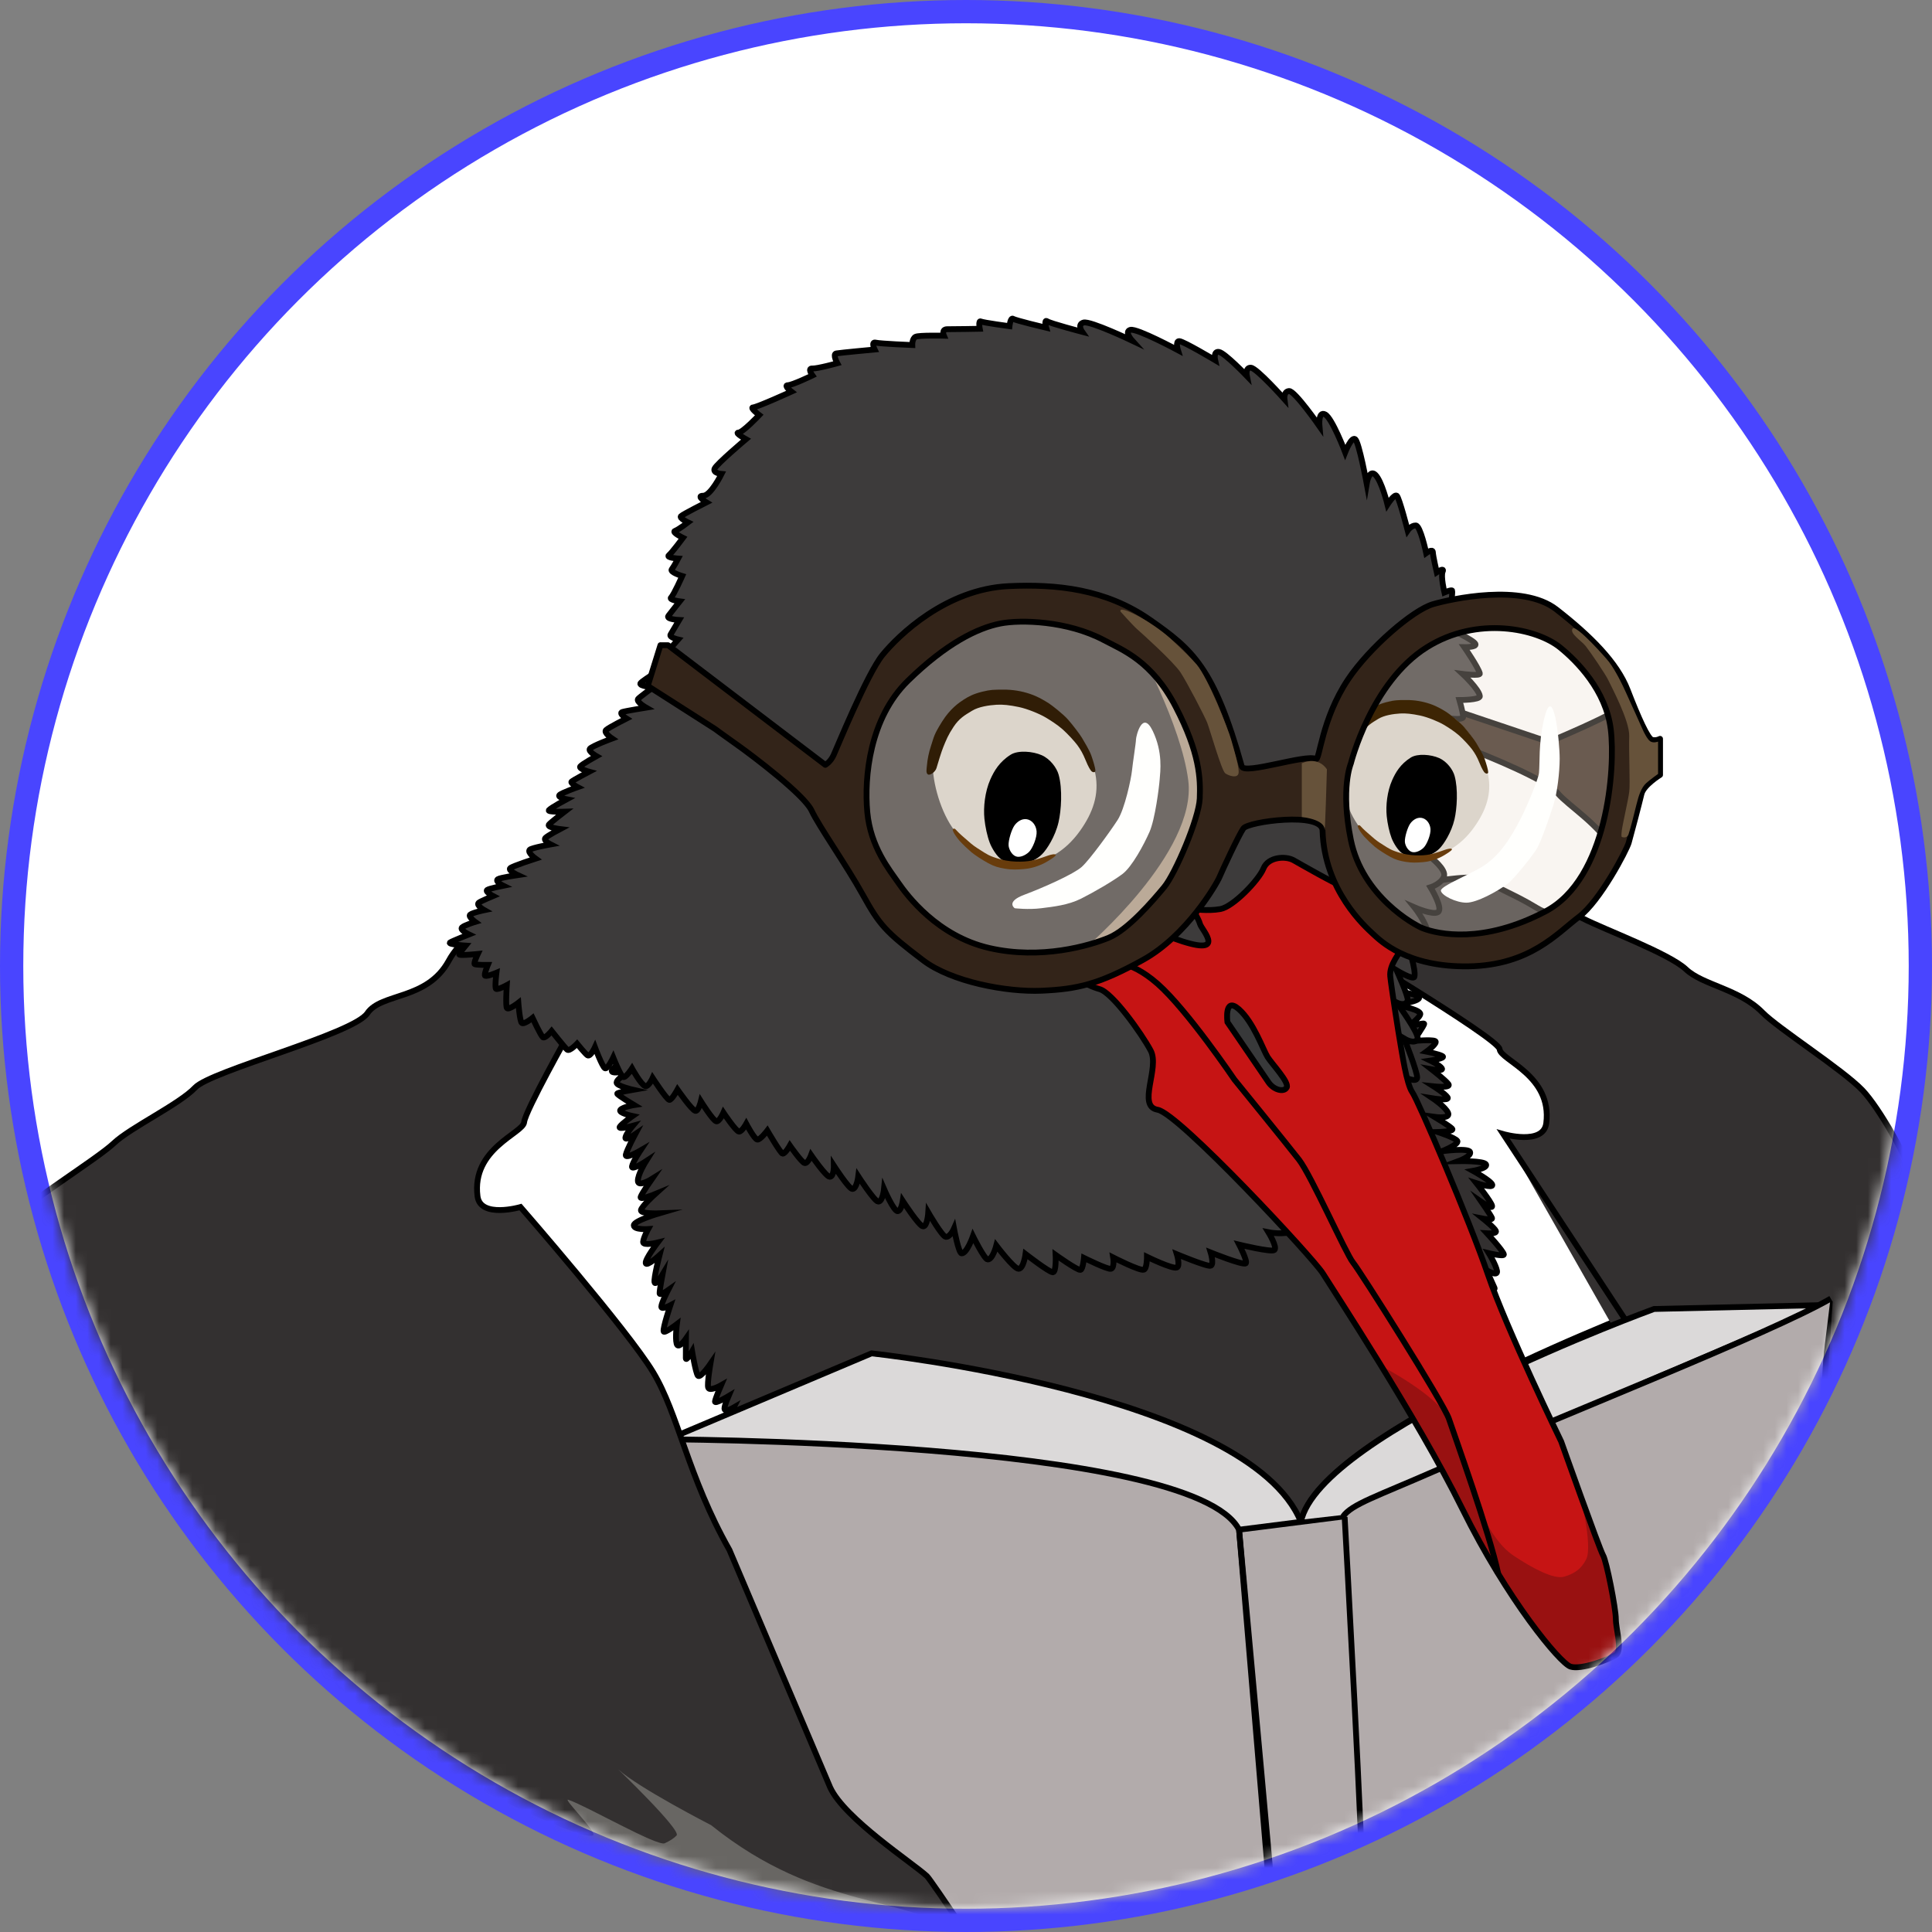 <svg width="166" height="166" viewBox="0 0 166 166" fill="none" xmlns="http://www.w3.org/2000/svg">
<rect x="0" y="0" width="166" height="166" fill="#808080" stroke="none"/>
<circle cx="83" cy="83" r="82" fill="white" stroke="#4945FF" stroke-width="2"/>
<mask id="mask0_12577_14097" style="mask-type:alpha" maskUnits="userSpaceOnUse" x="2" y="2" width="162" height="162">
<circle cx="83" cy="83" r="81" fill="#C4C4C4"/>
</mask>
<g mask="url(#mask0_12577_14097)">
<g clip-path="url(#clip0_12577_14097)">
<path d="M96.545 56.052C96.545 56.052 103.403 59.209 103.1 67.341C102.815 74.966 101.55 77.82 93.347 81.109C93.347 81.109 101.851 73.965 101.927 67.474C101.983 62.651 96.545 56.052 96.545 56.052Z" fill="#BBAA98"/>
<path d="M-14.238 124.457C-14.238 124.457 -11.69 159.829 4.446 171.91C16.936 181.261 23.246 183.143 35.92 184.264C49.192 185.44 116.89 186.285 122.149 184.264C133.04 180.077 159.418 162.77 160.617 153.781C161.816 144.791 67.694 131.633 49.109 135.222C30.525 138.81 -14.238 124.457 -14.238 124.457Z" fill="#C1C1C1"/>
<path d="M-14.238 124.457C-14.238 124.457 -11.69 159.829 4.446 171.91C16.936 181.261 23.246 183.143 35.92 184.264C49.192 185.44 116.89 186.285 122.149 184.264C133.04 180.077 159.418 162.77 160.617 153.781C161.816 144.791 67.694 131.633 49.109 135.222C30.525 138.81 -14.238 124.457 -14.238 124.457Z" stroke="black" stroke-miterlimit="10"/>
<path d="M104.788 191.777C104.888 190.979 103.689 190.836 104.089 189.441C104.489 188.045 104.685 185.396 105.164 184.612C105.516 184.036 107.686 187.895 107.686 187.895C107.686 187.895 106.756 183.272 106.599 182.4C106.2 180.184 109.945 178.999 110.584 178.426C111.862 177.278 111.748 180.612 111.748 180.612C111.748 180.612 113.697 177.473 116.095 176.376C116.756 176.074 116.642 178.026 116.642 178.026C116.642 178.026 119.166 174.526 119.526 174.139C120.395 173.202 121.275 172.595 121.674 171.797C122.073 170.999 121.974 170.102 123.173 168.906C124.372 167.71 124.172 164.62 124.772 163.622C125.371 162.626 127.269 159.636 128.268 158.24C129.268 156.845 131.365 154.453 132.165 153.456C132.965 152.459 133.964 149.369 134.563 148.672C135.163 147.973 140.758 133.52 144.355 124.35L-11.684 126.742C-11.684 126.742 -10.294 153.068 -5.745 161.137C-1.249 169.111 2.074 174.189 4.072 175.385C6.07 176.581 8.469 176.98 10.067 178.575C11.665 180.17 10.245 180.874 13.042 183.665C13.042 183.665 12.29 182.063 13.039 181.091C13.789 180.12 15.667 184.265 15.667 184.265C15.667 184.265 15.338 181.216 16.062 180.37C16.786 179.522 16.446 181.713 17.645 183.182C17.645 183.182 16.645 179.597 18.935 181.073C29.862 188.114 46.608 185.887 48.211 186.057C50.084 186.257 53.06 185.854 53.819 186.231C54.268 186.456 57.347 189.464 57.347 189.464C57.347 189.464 56.497 186.669 58.637 186.35C59.947 186.155 61.446 188.491 61.446 188.491C61.446 188.491 61.107 187.119 61.365 187.071C62.949 186.778 64.563 188.848 64.563 188.848C64.563 188.848 64.386 187.116 65.397 186.897C67.042 186.54 67.16 188.467 67.16 188.467C67.16 188.467 67.445 186.35 69.044 185.353C70.642 184.356 72.016 184.954 74.015 184.755C76.013 184.556 81.844 182.686 83.139 183.096C84.163 183.42 74.814 187.147 74.814 187.147C74.814 187.147 79.688 186.342 80.535 186.624C81.284 186.872 77.612 189.539 77.612 189.539C77.612 189.539 82.156 188.326 82.884 188.467C83.658 188.616 77.612 191.931 77.612 191.931C77.612 191.931 82.9 190.377 83.659 190.76C84.199 191.032 81.386 193.152 81.386 193.152C81.386 193.152 93.843 185.307 94.481 185.932C94.936 186.378 93.144 189.568 93.144 189.568C93.144 189.568 94.766 187.867 95.778 187.778C96.285 187.734 95.374 188.74 94.575 189.736C93.615 190.93 93.222 192.898 93.222 192.898C93.222 192.898 94.786 191.065 96.287 190.35C97.525 189.762 94.942 195.071 94.942 195.071C94.942 195.071 97.274 192.061 98.333 191.997C99.578 191.923 96.037 196.841 96.037 196.841C96.037 196.841 99.467 193.668 100.367 192.924C101.323 192.135 102.257 191.104 102.847 190.996" fill="#E0DFDE"/>
<path d="M104.788 191.777C104.888 190.979 103.689 190.836 104.089 189.441C104.489 188.045 104.685 185.396 105.164 184.612C105.516 184.036 107.686 187.895 107.686 187.895C107.686 187.895 106.756 183.272 106.599 182.4C106.2 180.184 109.945 178.999 110.584 178.426C111.862 177.278 111.748 180.612 111.748 180.612C111.748 180.612 113.697 177.473 116.095 176.376C116.756 176.074 116.642 178.026 116.642 178.026C116.642 178.026 119.166 174.526 119.526 174.139C120.395 173.202 121.275 172.595 121.674 171.797C122.073 170.999 121.974 170.102 123.173 168.906C124.372 167.71 124.172 164.62 124.772 163.622C125.371 162.626 127.269 159.636 128.268 158.24C129.268 156.845 131.365 154.453 132.165 153.456C132.965 152.459 133.964 149.369 134.563 148.672C135.163 147.973 140.758 133.52 144.355 124.35L-11.684 126.742C-11.684 126.742 -10.294 153.068 -5.745 161.137C-1.249 169.111 2.074 174.189 4.072 175.385C6.07 176.581 8.469 176.98 10.067 178.575C11.665 180.17 10.245 180.874 13.042 183.665C13.042 183.665 12.29 182.063 13.039 181.091C13.789 180.12 15.667 184.265 15.667 184.265C15.667 184.265 15.338 181.216 16.062 180.37C16.786 179.522 16.446 181.713 17.645 183.182C17.645 183.182 16.645 179.597 18.935 181.073C29.862 188.114 46.608 185.887 48.211 186.057C50.084 186.257 53.06 185.854 53.819 186.231C54.268 186.456 57.347 189.464 57.347 189.464C57.347 189.464 56.497 186.669 58.637 186.35C59.947 186.155 61.446 188.491 61.446 188.491C61.446 188.491 61.107 187.119 61.365 187.071C62.949 186.778 64.563 188.848 64.563 188.848C64.563 188.848 64.386 187.116 65.397 186.897C67.042 186.54 67.16 188.467 67.16 188.467C67.16 188.467 67.445 186.35 69.044 185.353C70.642 184.356 72.016 184.954 74.015 184.755C76.013 184.556 81.844 182.686 83.139 183.096C84.163 183.42 74.814 187.147 74.814 187.147C74.814 187.147 79.688 186.342 80.535 186.624C81.284 186.872 77.612 189.539 77.612 189.539C77.612 189.539 82.156 188.326 82.884 188.467C83.658 188.616 77.612 191.931 77.612 191.931C77.612 191.931 82.9 190.377 83.659 190.76C84.199 191.032 81.386 193.152 81.386 193.152C81.386 193.152 93.843 185.307 94.481 185.932C94.936 186.378 93.144 189.568 93.144 189.568C93.144 189.568 94.766 187.867 95.778 187.778C96.285 187.734 95.374 188.74 94.575 189.736C93.615 190.93 93.222 192.898 93.222 192.898C93.222 192.898 94.786 191.065 96.287 190.35C97.525 189.762 94.942 195.071 94.942 195.071C94.942 195.071 97.274 192.061 98.333 191.997C99.578 191.923 96.037 196.841 96.037 196.841C96.037 196.841 99.467 193.668 100.367 192.924C101.323 192.135 102.257 191.104 102.847 190.996" stroke="black" stroke-width="0.5" stroke-miterlimit="10"/>
<path d="M-5.867 120.896C-5.867 120.896 -14.828 118.931 -17.68 120.896C-20.532 122.861 -24.198 122.861 -24.198 122.861C-24.198 122.861 -28.332 124.475 -31.272 125.508C-34.211 126.541 -25.419 125.218 -25.419 125.218C-25.419 125.218 -34.371 130.363 -30.968 129.477C-29.318 129.048 -29.493 127.968 -26.642 129.147C-23.79 130.326 -22.16 132.29 -20.124 132.683C-18.087 133.076 -12.791 135.04 -12.791 135.04L-5.867 120.896ZM8.891 108.391C8.891 108.391 -21.803 100.021 -23.647 98.803C-25.49 97.585 -26.472 97.466 -28.108 97.267C-29.744 97.068 -33.819 95.081 -35.291 94.903C-36.764 94.724 -40.68 94.91 -41.627 94.132C-42.574 93.354 -48.624 92.023 -47.723 93.472C-46.586 95.3 -43.866 96.027 -42.23 96.226C-40.594 96.425 -37.536 97.572 -36.718 97.672C-35.899 97.772 -34.226 98.145 -33.591 98.388C-32.956 98.631 -30.19 98.007 -29.268 98.616C-28.347 99.225 -27.545 100.813 -28.834 100.491C-30.122 100.169 -33.446 99.217 -34.919 99.038C-36.391 98.859 -42.166 99.533 -43.475 99.374C-44.784 99.215 -47.753 98.523 -48.579 98.753C-49.406 98.984 -50.1 99.231 -51.142 99.601C-52.182 99.971 -54.187 100.059 -52.63 100.911C-51.073 101.762 -48.081 101.737 -46.509 101.928C-44.937 102.119 -41.602 103.079 -40.498 103.545C-39.392 104.011 -38.037 105.775 -37.683 106.331C-37.189 107.104 -36.311 108.692 -35.572 109.445C-34.834 110.198 -30.456 111.061 -29.514 111.507C-28.572 111.952 -21.966 113.455 -20.144 113.64C-18.506 113.805 -17.287 116.084 -12.595 117.096C-7.903 118.11 8.747 109.59 8.747 109.59" fill="#3A3535"/>
<path d="M-22.067 109.986C-25.951 108.541 -31.939 102.384 -31.939 102.384C-31.939 102.384 -30.662 103.49 -29.692 103.747C-27.109 104.43 -24.845 104.571 -22.993 104.361C-22.479 104.303 -29.864 101.075 -29.422 101.207C-26.765 102.004 -19.329 103.336 -18.646 102.771C-18.34 102.516 -21.392 100.825 -20.939 100.843C-19.682 100.895 -12.672 103.645 -12.271 103.27C-11.991 103.008 -4.361 109.293 3.803 106.324C4.172 106.189 9.967 104.587 9.967 104.587C9.967 104.587 8.983 104.343 8.037 105.071C7.091 105.798 11.013 105.706 11.013 105.706C10.642 105.774 -6.887 113.698 -11.006 112.855C-15.125 112.013 -22.067 109.986 -22.067 109.986Z" fill="#4C4233"/>
<path d="M8.891 108.495C8.891 108.495 -21.803 100.125 -23.647 98.908C-25.49 97.689 -26.472 97.57 -28.108 97.371C-29.744 97.172 -33.819 95.186 -35.292 95.007C-36.764 94.828 -40.68 95.014 -41.627 94.237C-42.574 93.459 -50.027 91.437 -47.11 94.254C-45.881 95.44 -44.349 95.948 -42.713 96.148C-41.077 96.347 -38.588 97.401 -37.77 97.5C-36.952 97.6 -34.456 98.098 -33.82 98.341C-33.186 98.584 -30.19 98.112 -29.268 98.721C-28.347 99.331 -27.862 100.577 -28.372 100.612C-29.698 100.701 -33.446 99.218 -34.919 99.039C-36.392 98.859 -42.167 99.638 -43.475 99.479C-44.785 99.32 -47.753 98.628 -48.58 98.858C-49.407 99.089 -50.1 99.336 -51.142 99.706C-52.183 100.076 -54.187 100.164 -52.63 101.016C-51.074 101.868 -48.081 101.738 -46.51 101.929C-44.938 102.119 -41.603 103.185 -40.498 103.65C-39.393 104.116 -38.107 105.93 -37.684 106.436C-36.818 107.467 -36.311 108.797 -35.573 109.55C-34.835 110.303 -30.457 111.166 -29.515 111.612C-28.573 112.058 -23.199 113.347 -20.145 113.745C-17.994 114.025 -17.287 116.189 -12.596 117.202C-7.904 118.215 8.746 109.695 8.746 109.695" stroke="black" stroke-width="0.5" stroke-miterlimit="10"/>
<path d="M78.519 130.004C78.519 130.004 77.609 130.871 77.423 130.663C77.204 130.422 77.304 129.275 77.304 129.275C77.304 129.275 76.262 129.884 76.123 129.766C75.92 129.595 75.917 128.641 75.917 128.641C75.917 128.641 75.109 129.702 74.979 129.534C74.853 129.372 74.858 128.8 74.858 128.8C74.858 128.8 74.101 129.498 73.886 129.269C73.721 129.093 73.88 128.511 73.88 128.511C73.88 128.511 72.811 129.471 72.694 129.26C72.62 129.125 72.897 128.262 72.897 128.262C72.897 128.262 71.551 129.245 71.341 129.116C71.122 128.979 71.681 127.867 71.681 127.867C71.681 127.867 70.415 128.991 70.287 128.729C70.205 128.563 70.489 127.641 70.489 127.641C70.489 127.641 69.659 128.125 69.648 127.895C69.642 127.756 70.066 126.999 70.066 126.999C70.066 126.999 68.653 127.66 68.615 127.406C68.583 127.201 69.196 126.316 69.196 126.316C69.196 126.316 67.913 126.736 67.762 126.457C67.645 126.242 68.166 125.307 68.166 125.307C68.166 125.307 66.957 126.196 66.882 125.988C66.749 125.615 67.309 124.566 67.309 124.566C67.309 124.566 65.755 125.478 65.668 125.234C65.589 125.017 66.219 123.698 66.219 123.698C66.219 123.698 64.473 124.702 64.309 124.45C64.186 124.259 64.738 122.946 64.738 122.946C64.738 122.946 63.355 123.829 63.298 123.501C63.249 123.23 63.696 121.845 63.696 121.845C63.696 121.845 62.469 122.801 62.397 122.463C62.359 122.284 63.036 120.94 63.036 120.94C63.036 120.94 62.252 121.395 62.246 121.029C62.24 120.766 62.589 119.963 62.589 119.963C62.589 119.963 61.407 120.671 61.433 120.421C61.461 120.162 61.952 119.026 61.952 119.026C61.952 119.026 60.959 119.59 60.848 119.222C60.748 118.891 61.036 117.197 61.036 117.197C61.036 117.197 60.147 118.497 59.954 118.192C59.761 117.889 59.467 116.114 59.467 116.114C59.467 116.114 58.935 117.026 58.927 116.699C58.92 116.373 58.938 115.023 58.938 115.023C58.938 115.023 58.272 115.986 58.137 115.454C58.003 114.923 58.158 113.776 58.158 113.776C58.158 113.776 57.076 114.61 57.019 114.398C56.94 114.103 57.598 112.154 57.598 112.154C57.598 112.154 56.824 112.568 56.821 112.276C56.817 111.986 57.393 110.864 57.393 110.864C57.393 110.864 56.688 111.364 56.675 111.129C56.662 110.894 56.919 109.52 56.919 109.52C56.919 109.52 56.314 110.522 56.238 110.175C56.158 109.819 56.667 107.852 56.667 107.852C56.667 107.852 55.541 108.869 55.481 108.53C55.422 108.19 56.507 106.761 56.507 106.761C56.507 106.761 55.239 107.079 55.258 106.712C55.278 106.347 55.691 105.604 55.691 105.604C55.691 105.604 54.475 105.688 54.458 105.29C54.44 104.892 56.639 104.25 56.639 104.25C56.639 104.25 55.013 104.312 55.07 103.979C55.128 103.645 56.287 102.599 56.287 102.599C56.287 102.599 54.935 103.161 55.046 102.841C55.154 102.519 56.009 101.298 56.009 101.298C56.009 101.298 54.829 102.036 54.808 101.473C54.787 100.912 55.495 99.784 55.495 99.784C55.495 99.784 54.236 100.61 54.302 100.22C54.369 99.832 55.014 98.865 55.014 98.865C55.014 98.865 53.677 99.643 53.771 99.215C53.866 98.786 54.577 97.453 54.577 97.453C54.577 97.453 53.691 98.058 53.734 97.745C53.778 97.431 54.37 96.731 54.37 96.731C54.37 96.731 53.087 97.088 53.248 96.821C53.409 96.554 54.356 95.892 54.356 95.892C54.356 95.892 53.064 95.618 53.312 95.356C53.561 95.093 54.484 94.95 54.484 94.95C54.484 94.95 53.008 94.072 53.033 93.966C53.058 93.862 54.394 93.635 54.394 93.635C54.394 93.635 52.968 93.31 52.978 93.02C52.994 92.561 54.691 91.792 54.691 91.792C54.691 91.792 52.293 92.505 52.592 91.925C52.788 91.542 54.434 90.591 54.434 90.591C54.434 90.591 51.915 91.231 52.251 90.55C52.517 90.006 54.199 87.623 54.199 87.623C54.199 87.623 55.088 87.566 55.666 86.883C56.351 86.075 57.893 85.143 57.893 85.143L115.84 81.321C115.84 81.321 118.722 81.886 119.677 82.346C120.483 82.734 118.623 83.652 118.623 83.652C118.623 83.652 120.252 83.971 120.624 84.056C121.336 84.219 119.64 85.144 119.64 85.144C119.64 85.144 121.531 85.344 121.866 85.613C122.376 86.022 119.897 86.346 119.897 86.346C119.897 86.346 121.824 86.659 122.026 87.071C122.155 87.332 120.985 88.208 120.985 88.208C120.985 88.208 122.298 87.872 122.363 87.958C122.43 88.044 121.44 89.446 121.44 89.446C121.44 89.446 122.961 89.304 123.297 89.443C123.632 89.583 122.563 90.358 122.563 90.358C122.563 90.358 123.698 90.577 123.954 90.755C124.21 90.934 122.893 91.129 122.893 91.129C122.893 91.129 123.719 91.528 123.887 91.797C124.054 92.066 122.997 91.874 122.997 91.874C122.997 91.874 124.192 92.8 124.453 93.154C124.716 93.506 123.177 93.341 123.177 93.341C123.177 93.341 124.159 93.96 124.378 94.288C124.598 94.617 123.112 94.375 123.112 94.375C123.112 94.375 124.219 95.117 124.429 95.638C124.639 96.159 123.261 95.965 123.261 95.965C123.261 95.965 124.541 96.734 124.772 96.983C125.003 97.232 123.539 97.267 123.539 97.267C123.539 97.267 125.026 97.751 125.214 98.033C125.403 98.314 123.892 98.918 123.892 98.918C123.892 98.918 126.163 98.609 126.31 98.981C126.457 99.351 125.312 99.768 125.312 99.768C125.312 99.768 127.513 99.723 127.681 100.049C127.849 100.376 126.561 100.601 126.561 100.601C126.561 100.601 128.136 101.466 128.22 101.799C128.304 102.134 126.859 101.663 126.859 101.663C126.859 101.663 128.127 103.251 128.201 103.61C128.273 103.957 127.311 103.287 127.311 103.287C127.311 103.287 128.108 104.437 128.192 104.657C128.275 104.877 127.427 104.708 127.427 104.708C127.427 104.708 128.414 105.498 128.528 105.765C128.644 106.031 127.768 105.97 127.768 105.97C127.768 105.97 129.166 107.48 129.214 107.782C129.248 107.999 127.919 107.678 127.919 107.678C127.919 107.678 128.53 108.663 128.625 109.202C128.719 109.741 127.718 109.134 127.718 109.134C127.718 109.134 128.285 110.359 128.411 110.661C128.537 110.962 127.678 110.346 127.678 110.346C127.678 110.346 128.137 112.086 128.085 112.441C128.033 112.797 126.69 111.973 126.69 111.973C126.69 111.973 127.647 113.401 127.691 113.744C127.739 114.126 126.602 114.014 126.602 114.014C126.602 114.014 127.515 114.853 127.645 115.078C127.772 115.297 126.404 115.129 126.404 115.129C126.404 115.129 127.049 115.721 127.154 115.964C127.296 116.3 126.395 116.204 126.395 116.204C126.395 116.204 127.562 117.155 127.6 117.334C127.672 117.673 126.162 117.3 126.162 117.3C126.162 117.3 127.136 118.381 127.204 118.648C127.285 118.971 125.661 118.727 125.661 118.727C125.661 118.727 126.702 119.702 126.668 119.926C126.62 120.225 124.617 120.018 124.617 120.018C124.617 120.018 125.73 120.964 125.748 121.195C125.767 121.452 123.976 121.253 123.976 121.253C123.976 121.253 124.917 121.982 124.947 122.377C124.964 122.6 123.497 122.28 123.497 122.28C123.497 122.28 124.354 122.919 124.336 123.164C124.31 123.479 122.968 123.618 122.968 123.618C122.968 123.618 123.89 124.177 123.946 124.378C124.014 124.624 122.453 124.595 122.453 124.595C122.453 124.595 123.149 125.112 123.201 125.244C123.285 125.458 122.329 125.354 122.329 125.354C122.329 125.354 122.965 126.08 122.958 126.268C122.949 126.557 121.332 126.044 121.332 126.044C121.332 126.044 122.298 126.833 122.153 127.047C122.015 127.251 121.156 127.447 121.156 127.447C121.156 127.447 121.762 128.122 121.75 128.275C121.73 128.516 120.361 128.074 120.361 128.074C120.361 128.074 120.744 128.541 120.664 128.769C120.561 129.065 119.586 128.736 119.586 128.736C119.586 128.736 119.824 129.254 119.775 129.454C119.724 129.661 118.552 129.021 118.552 129.021C118.552 129.021 118.94 129.894 118.825 130.133C118.746 130.295 117.546 130.165 117.546 130.165C117.546 130.165 118.106 131.172 118.006 131.481C117.92 131.745 116.734 131.324 116.734 131.324C116.734 131.324 117.142 132.605 116.849 132.757C116.558 132.909 115.314 132.405 115.314 132.405C115.314 132.405 115.873 134.057 115.613 134.209C115.351 134.36 113.943 133.472 113.943 133.472L114.125 135.098L112.789 135.366L111.319 135.697L110.455 135.846L109.226 135.77L108.479 136.212L100.12 140.158L83.595 130.561L82.376 131.694L80.937 130.062C80.937 130.062 79.951 131.415 79.554 131.559C78.951 131.783 78.519 130.004 78.519 130.004Z" fill="#333030"/>
<path d="M78.519 130.004C78.519 130.004 77.609 130.871 77.423 130.663C77.204 130.422 77.304 129.275 77.304 129.275C77.304 129.275 76.262 129.883 76.123 129.765C75.92 129.594 75.917 128.64 75.917 128.64C75.917 128.64 75.109 129.701 74.979 129.534C74.853 129.372 74.858 128.8 74.858 128.8C74.858 128.8 74.101 129.498 73.886 129.268C73.721 129.093 73.88 128.511 73.88 128.511C73.88 128.511 72.811 129.471 72.694 129.26C72.62 129.124 72.897 128.261 72.897 128.261C72.897 128.261 71.551 129.245 71.341 129.115C71.122 128.979 71.681 127.867 71.681 127.867C71.681 127.867 70.415 128.991 70.287 128.729C70.205 128.563 70.489 127.641 70.489 127.641C70.489 127.641 69.659 128.125 69.648 127.895C69.642 127.755 70.066 126.999 70.066 126.999C70.066 126.999 68.653 127.66 68.615 127.406C68.583 127.2 69.196 126.316 69.196 126.316C69.196 126.316 67.913 126.736 67.762 126.457C67.645 126.242 68.166 125.307 68.166 125.307C68.166 125.307 66.957 126.196 66.882 125.988C66.749 125.614 67.309 124.565 67.309 124.565C67.309 124.565 65.755 125.477 65.668 125.234C65.589 125.017 66.219 123.699 66.219 123.699C66.219 123.699 64.473 124.702 64.309 124.45C64.186 124.26 64.738 122.946 64.738 122.946C64.738 122.946 63.355 123.828 63.298 123.501C63.249 123.23 63.696 121.845 63.696 121.845C63.696 121.845 62.469 122.8 62.397 122.462C62.359 122.283 63.036 120.939 63.036 120.939C63.036 120.939 62.252 121.394 62.246 121.028C62.24 120.765 62.589 119.962 62.589 119.962C62.589 119.962 61.407 120.671 61.433 120.421C61.461 120.161 61.952 119.025 61.952 119.025C61.952 119.025 60.959 119.589 60.848 119.221C60.748 118.89 61.036 117.195 61.036 117.195C61.036 117.195 60.147 118.495 59.954 118.19C59.761 117.888 59.467 116.112 59.467 116.112C59.467 116.112 58.935 117.024 58.927 116.698C58.92 116.371 58.938 115.021 58.938 115.021C58.938 115.021 58.272 115.984 58.137 115.452C58.003 114.922 58.158 113.774 58.158 113.774C58.158 113.774 57.076 114.608 57.019 114.396C56.94 114.101 57.598 112.152 57.598 112.152C57.598 112.152 56.824 112.566 56.821 112.274C56.817 111.984 57.393 110.862 57.393 110.862C57.393 110.862 56.688 111.362 56.675 111.127C56.662 110.891 56.919 109.518 56.919 109.518C56.919 109.518 56.314 110.52 56.238 110.174C56.158 109.817 56.667 107.85 56.667 107.85C56.667 107.85 55.541 108.867 55.481 108.529C55.422 108.189 56.507 106.759 56.507 106.759C56.507 106.759 55.239 107.077 55.258 106.712C55.278 106.346 55.691 105.603 55.691 105.603C55.691 105.603 54.475 105.687 54.458 105.289C54.44 104.891 56.639 104.25 56.639 104.25C56.639 104.25 55.013 104.312 55.07 103.978C55.128 103.645 56.287 102.598 56.287 102.598C56.287 102.598 54.935 103.161 55.046 102.84C55.154 102.519 56.009 101.297 56.009 101.297C56.009 101.297 54.829 102.035 54.808 101.473C54.787 100.912 55.495 99.783 55.495 99.783C55.495 99.783 54.236 100.61 54.302 100.22C54.369 99.831 55.014 98.864 55.014 98.864C55.014 98.864 53.677 99.642 53.771 99.214C53.866 98.785 54.577 97.453 54.577 97.453C54.577 97.453 53.691 98.059 53.734 97.744C53.778 97.431 54.37 96.73 54.37 96.73C54.37 96.73 53.087 97.087 53.248 96.82C53.409 96.553 54.356 95.891 54.356 95.891C54.356 95.891 53.064 95.617 53.312 95.355C53.561 95.092 54.484 94.949 54.484 94.949C54.484 94.949 53.008 94.071 53.033 93.965C53.058 93.861 54.394 93.633 54.394 93.633C54.394 93.633 52.968 93.308 52.978 93.018C52.994 92.559 54.691 91.791 54.691 91.791C54.691 91.791 52.293 92.504 52.592 91.923C52.788 91.541 54.434 90.59 54.434 90.59C54.434 90.59 51.915 91.23 52.251 90.548C52.517 90.004 54.199 87.621 54.199 87.621C54.199 87.621 55.088 87.564 55.666 86.882C56.351 86.073 57.893 85.142 57.893 85.142L115.84 81.319C115.84 81.319 118.722 81.885 119.677 82.344C120.483 82.733 118.623 83.651 118.623 83.651C118.623 83.651 120.252 83.97 120.624 84.055C121.336 84.217 119.64 85.143 119.64 85.143C119.64 85.143 121.531 85.343 121.866 85.612C122.376 86.02 119.897 86.345 119.897 86.345C119.897 86.345 121.824 86.658 122.026 87.07C122.155 87.331 120.985 88.207 120.985 88.207C120.985 88.207 122.298 87.871 122.363 87.956C122.43 88.042 121.44 89.445 121.44 89.445C121.44 89.445 122.961 89.302 123.297 89.442C123.632 89.581 122.563 90.357 122.563 90.357C122.563 90.357 123.698 90.576 123.954 90.754C124.21 90.933 122.893 91.128 122.893 91.128C122.893 91.128 123.719 91.527 123.887 91.796C124.054 92.064 122.997 91.873 122.997 91.873C122.997 91.873 124.192 92.799 124.453 93.152C124.716 93.504 123.177 93.339 123.177 93.339C123.177 93.339 124.159 93.958 124.378 94.287C124.598 94.615 123.112 94.373 123.112 94.373C123.112 94.373 124.219 95.116 124.429 95.636C124.639 96.158 123.261 95.964 123.261 95.964C123.261 95.964 124.541 96.733 124.772 96.982C125.003 97.23 123.539 97.265 123.539 97.265C123.539 97.265 125.026 97.749 125.214 98.031C125.403 98.312 123.892 98.917 123.892 98.917C123.892 98.917 126.163 98.608 126.31 98.979C126.457 99.349 125.312 99.767 125.312 99.767C125.312 99.767 127.513 99.722 127.681 100.048C127.849 100.374 126.561 100.6 126.561 100.6C126.561 100.6 128.136 101.465 128.22 101.798C128.304 102.132 126.859 101.662 126.859 101.662C126.859 101.662 128.127 103.249 128.201 103.608C128.273 103.956 127.311 103.286 127.311 103.286C127.311 103.286 128.108 104.435 128.192 104.655C128.275 104.876 127.427 104.707 127.427 104.707C127.427 104.707 128.414 105.496 128.528 105.763C128.644 106.03 127.768 105.969 127.768 105.969C127.768 105.969 129.166 107.479 129.214 107.78C129.248 107.997 127.919 107.676 127.919 107.676C127.919 107.676 128.53 108.661 128.625 109.201C128.719 109.74 127.718 109.133 127.718 109.133C127.718 109.133 128.285 110.357 128.411 110.659C128.537 110.962 127.678 110.345 127.678 110.345C127.678 110.345 128.137 112.085 128.085 112.441C128.033 112.796 126.69 111.972 126.69 111.972C126.69 111.972 127.647 113.401 127.691 113.743C127.739 114.126 126.602 114.014 126.602 114.014C126.602 114.014 127.515 114.853 127.645 115.078C127.772 115.296 126.404 115.129 126.404 115.129C126.404 115.129 127.049 115.72 127.154 115.964C127.296 116.3 126.395 116.204 126.395 116.204C126.395 116.204 127.562 117.155 127.6 117.333C127.672 117.672 126.162 117.299 126.162 117.299C126.162 117.299 127.136 118.381 127.204 118.647C127.285 118.97 125.661 118.727 125.661 118.727C125.661 118.727 126.702 119.702 126.668 119.926C126.62 120.224 124.617 120.018 124.617 120.018C124.617 120.018 125.73 120.963 125.748 121.194C125.767 121.452 123.976 121.253 123.976 121.253C123.976 121.253 124.917 121.982 124.947 122.377C124.964 122.599 123.497 122.279 123.497 122.279C123.497 122.279 124.354 122.919 124.336 123.163C124.31 123.479 122.968 123.617 122.968 123.617C122.968 123.617 123.89 124.177 123.946 124.379C124.014 124.624 122.453 124.595 122.453 124.595C122.453 124.595 123.149 125.112 123.201 125.243C123.285 125.458 122.329 125.354 122.329 125.354C122.329 125.354 122.965 126.08 122.958 126.267C122.949 126.557 121.332 126.044 121.332 126.044C121.332 126.044 122.298 126.834 122.153 127.047C122.015 127.252 121.156 127.447 121.156 127.447C121.156 127.447 121.762 128.123 121.75 128.276C121.73 128.516 120.361 128.075 120.361 128.075C120.361 128.075 120.744 128.542 120.664 128.769C120.561 129.066 119.586 128.737 119.586 128.737C119.586 128.737 119.824 129.254 119.775 129.454C119.724 129.661 118.552 129.02 118.552 129.02C118.552 129.02 118.94 129.894 118.825 130.132C118.746 130.294 117.546 130.165 117.546 130.165C117.546 130.165 118.106 131.172 118.006 131.48C117.92 131.744 116.734 131.323 116.734 131.323C116.734 131.323 117.142 132.605 116.849 132.756C116.558 132.908 115.314 132.405 115.314 132.405C115.314 132.405 115.873 134.057 115.613 134.208C115.351 134.359 113.943 133.471 113.943 133.471L114.125 135.097L112.789 135.366L111.319 135.697L110.455 135.846L109.226 135.77L108.479 136.212L100.12 140.158L83.595 130.56L82.376 131.694L80.937 130.062C80.937 130.062 79.951 131.415 79.554 131.559C78.951 131.783 78.519 130.004 78.519 130.004V130.004Z" stroke="black" stroke-width="0.5" stroke-miterlimit="10"/>
<path d="M106.462 131.434C106.462 131.434 110.259 172.302 110.259 174.096C110.259 175.891 111.743 196.624 112 197.421C112.257 198.218 117.525 195.827 118.688 196.026C119.851 196.225 116.853 164.128 117.053 162.733C117.253 161.338 115.531 130.287 115.531 130.287L106.462 131.434Z" fill="#B2ABAB"/>
<path d="M101.341 127.746L106.462 131.434L111.333 130.762" fill="#DBD9D9"/>
<path d="M111.773 130.762C107.313 119.748 74.834 116.5 74.834 116.5L57.373 123.876" fill="#DBD9D9"/>
<path d="M111.773 130.762C107.313 119.748 74.888 116.282 74.888 116.282L57.428 123.658" stroke="black" stroke-width="0.5" stroke-miterlimit="10"/>
<path d="M115.531 130.504C115.517 128.662 150.226 115.703 157.82 111.317L152.824 176.507C152.824 176.507 117.489 192.854 118.688 196.243" fill="#B2ABAB"/>
<path d="M112 197.421C106.462 185.259 66.295 192.436 66.295 192.436L56.104 123.658C56.104 123.658 102.465 123.658 106.462 131.434L119.632 156.902L112 197.421Z" fill="#B2ABAB"/>
<path d="M156.793 111.668L142.632 111.993C142.632 111.993 113.429 122.937 111.773 130.762M106.462 131.434C102.465 123.659 56.104 123.659 56.104 123.659L66.295 192.437C66.295 192.437 106.462 185.26 112 197.422L106.462 131.434Z" stroke="black" stroke-width="0.5" stroke-miterlimit="10"/>
<path d="M154.566 153.781L152.824 176.507C152.824 176.507 126.321 188.85 119.974 194.278C119.664 194.543 119.357 194.723 119.133 194.909C118.958 195.054 118.796 195.926 118.796 195.926M106.462 131.434C106.462 131.434 110.259 172.302 110.259 174.096C110.259 175.891 111.743 196.624 112 197.421C112.257 198.218 117.525 195.827 118.688 196.026C119.851 196.225 116.853 164.128 117.053 162.733C117.253 161.338 115.531 130.287 115.531 130.287L106.462 131.434V131.434Z" stroke="black" stroke-width="0.5" stroke-miterlimit="10"/>
<path d="M123.112 75.737C123.112 75.737 126.771 74.96 127.466 75.503C128.464 76.285 130.751 76.888 132.014 77.993C133.012 78.866 134.31 77.903 136.026 78.927C138.639 80.486 142.497 81.424 144.861 83.284C146.415 84.506 149.461 84.978 151.426 86.989C152.766 88.36 158.739 92.022 160.012 93.666C161.262 95.28 163.676 99.493 164.513 101.605C165.178 103.283 169.084 108.907 169.309 111.598C169.445 113.21 171.413 121.049 171.108 122.512C170.803 123.976 172.805 132.209 172.209 135.222C171.632 138.138 168.876 143.544 167.91 145.39C166.944 147.236 166.45 149.482 165.215 152.565C164.123 155.291 162.755 157.703 161.918 158.944C160.841 160.54 157.81 164.713 156.223 165.622C153.735 167.045 148.086 170.799 147.147 170.93C144.835 171.253 132.617 171.905 134.341 171.902C135.989 171.899 142.186 167.139 142.534 166.818C143.772 165.677 145.328 162.667 147.995 161.404C151.348 159.818 152.488 155.744 153.144 153.781C154.468 149.815 154.956 147.967 154.956 147.967L157.22 111.793L145.842 126.769L129.162 97.439C129.162 97.439 132.612 98.44 132.856 96.511C133.377 92.405 128.933 91.1 128.849 90.147C128.764 89.193 113.768 80.291 113.768 80.291L111.434 77.953L123.112 75.737ZM-138.364 152.026C-137.132 154.704 -131.287 158.508 -130.049 159.649C-129.701 159.97 -124.089 168.358 -124.089 168.358C-124.089 168.358 -116.871 176.152 -114.847 176.656C-112.824 177.162 -103.231 178.052 -103.231 178.052C-103.683 177.998 -126.424 179.709 -134.169 179.709C-141.064 179.711 -147.939 178.418 -149.756 178.214C-151.575 178.011 -177.043 174.653 -178.847 174.661C-180.652 174.668 -189.881 173.131 -191.528 172.281C-193.175 171.431 -196.58 169.633 -197.704 168.644C-198.829 167.656 -204.304 165.035 -207.076 163.196C-209.847 161.359 -216.548 154.47 -217.514 152.625C-218.48 150.779 -219.725 147.891 -220.481 146.231C-221.237 144.57 -222.599 139.386 -222.904 137.922C-223.209 136.458 -224.277 131.334 -224.694 129.771C-225.111 128.209 -225.062 122.273 -225.367 120.81C-225.672 119.346 -221.783 114.735 -220.866 112.87C-219.95 111.005 -210.848 105.225 -209.508 103.854C-207.543 101.843 -201.351 98.036 -199.916 96.677C-198.481 95.319 -194.294 93.342 -192.922 91.893C-191.548 90.443 -179.331 87.298 -178.132 85.514C-176.933 83.731 -173.001 84.41 -171.139 81.003C-169.276 77.595 -164.444 76.368 -164.444 76.368L-156.148 78.272L-160.72 87.076C-160.72 87.076 -164.572 93.915 -164.656 94.868C-164.741 95.822 -169.185 97.126 -168.663 101.232C-168.419 103.161 -164.97 102.161 -164.97 102.161C-164.97 102.161 -155.779 112.72 -153.589 116.328C-151.399 119.936 -150.603 125.288 -147.016 131.631" fill="#333030"/>
<path d="M156.278 129.477C155.929 129.993 155.583 145.127 155.084 147.221C154.992 147.609 158.107 152.322 158.796 152.097C160.488 151.548 156.621 159.072 157.51 158.128C158.764 156.799 160.002 155.396 161.052 154.056C163.133 151.401 164.861 148.529 165.322 147.569C166.234 145.672 169.269 142.882 171.182 137.945C171.574 136.931 172.137 135.942 172.384 134.725C172.723 133.058 172.08 130.012 171.697 127.594C171.571 126.6 171.248 124.808 171.081 123.038C171 122.168 171.153 121.418 171.002 120.548C170.495 117.642 170.035 115.805 169.749 114.207C169.438 112.469 169.204 111.993 169.221 110.787C169.237 109.559 166.432 130.893 165.492 131.437C164.552 131.98 162.402 127.582 162.402 127.582C162.402 127.582 161.687 130.085 160.945 130.509C160.205 130.934 159.191 128.241 158.499 127.027C157.807 125.813 157.213 121.11 157.213 121.11C157.213 121.11 157.533 127.619 156.278 129.477Z" fill="#686663"/>
<path d="M143.32 118.984L129.163 97.44C129.163 97.44 132.612 98.441 132.856 96.512C133.378 92.406 128.934 91.101 128.849 90.148C128.765 89.194 113.768 80.292 113.768 80.292L111.435 77.953L123.112 75.736C123.112 75.736 127.01 75.031 127.817 75.656C128.909 76.502 129.962 76.747 132.014 77.992C133.853 79.108 133.743 77.742 136.026 78.926C137.8 79.846 143.427 81.925 144.861 83.284C146.296 84.642 149.461 84.977 151.426 86.988C152.766 88.359 158.308 91.888 160.012 93.665C161.452 95.166 163.989 99.619 164.513 101.604C164.894 103.051 169.209 109.318 169.309 111.598C169.38 113.214 171.413 121.048 171.108 122.512C170.803 123.975 173.006 132.872 172.209 135.221C171.334 137.799 168.876 143.544 167.909 145.39C166.944 147.236 166.135 150.672 165.215 152.564C164.053 154.957 163.417 156.452 161.918 158.944C161.147 160.227 158.098 164.466 156.223 165.622C154.666 166.581 148.548 170.56 147.147 170.93C144.748 171.564 133.931 171.664 134.341 171.902C134.75 172.139 142.187 167.139 142.534 166.818C143.772 165.676 145.372 162.757 147.995 161.404C152.462 159.099 152.532 155.524 153.143 153.78C154.408 150.171 154.956 147.967 154.956 147.967L157.22 111.793" stroke="black" stroke-width="0.5" stroke-miterlimit="10"/>
<path d="M71.329 153.577C72.56 156.255 78.406 160.059 79.644 161.2C79.992 161.522 85.603 169.91 85.603 169.91C85.603 169.91 92.822 177.703 94.846 178.208C96.869 178.714 106.461 179.604 106.461 179.604C106.009 179.55 83.269 181.261 75.523 181.261C68.629 181.262 61.754 179.969 59.936 179.766C58.118 179.562 32.65 176.204 30.846 176.213C29.041 176.22 19.812 174.682 18.165 173.833C16.518 172.982 13.112 171.185 11.988 170.195C10.864 169.207 5.388 166.586 2.617 164.748C-0.154 162.91 -6.855 156.022 -7.821 154.176C-8.788 152.33 -10.032 149.443 -10.788 147.782C-11.544 146.121 -12.906 140.937 -13.211 139.473C-13.516 138.009 -14.584 132.885 -15.001 131.323C-15.419 129.76 -15.37 123.824 -15.675 122.361C-15.98 120.896 -12.09 116.286 -11.174 114.421C-10.257 112.556 -1.155 106.776 0.185 105.405C2.15 103.394 8.342 99.587 9.777 98.228C11.211 96.87 15.398 94.893 16.771 93.444C18.145 91.994 30.361 88.849 31.56 87.065C32.759 85.282 36.691 85.961 38.554 82.553C40.417 79.146 45.249 77.918 45.249 77.918L53.545 79.823L48.973 88.627C48.973 88.627 45.12 95.466 45.036 96.419C44.952 97.373 40.508 98.676 41.029 102.783C41.273 104.712 44.723 103.711 44.723 103.711C44.723 103.711 53.914 114.27 56.104 117.879C58.294 121.487 59.089 126.839 62.677 133.181" fill="#333030"/>
<path d="M36.849 154.866C39.791 156.589 42.548 157.569 44.928 157.991C45.589 158.108 37.668 151.699 38.164 152.011C41.156 153.894 49.874 158.118 50.939 157.706C51.419 157.52 48.282 154.457 48.837 154.641C50.378 155.155 56.472 158.668 57.115 158.376C57.564 158.173 57.908 157.946 58.134 157.706C58.577 157.239 52.767 151.696 53.122 152.025C54.82 153.595 61.105 156.823 61.105 156.823C70.451 164.336 78.043 162.689 83.39 166.615C83.618 166.782 85.759 170.117 85.759 170.117C85.759 170.117 84.632 169.479 83.176 169.984C81.721 170.489 86.625 171.793 86.625 171.793C86.138 171.739 70.935 170.065 79.344 173.753C79.344 173.753 68.299 173.778 66.925 173.853C65.551 173.928 69.498 175.021 71.259 175.847C71.644 176.027 57.833 175.118 57.137 175.448C55.428 176.257 64.138 178.828 62.738 178.792C60.765 178.741 58.748 178.628 56.921 178.425C53.303 178.024 51.156 176.396 50.069 176.046C46.875 175.016 24.904 175.448 18.005 168.371C15.525 166.875 14.416 159.347 9.813 156.509C8.707 155.827 27.6 167.233 27.6 165.978C27.6 164.084 23.931 160.921 23.104 160.247C23.104 160.247 35.07 165.892 36.202 165.612C37.334 165.331 35.599 160.708 35.599 160.708C35.599 160.708 38.061 161.967 38.951 161.742C39.84 161.518 38.547 158.901 38.142 157.556C37.738 156.21 34.585 152.472 34.585 152.472C34.585 152.472 35.743 154.218 36.849 154.866Z" fill="#686663"/>
<path d="M71.329 153.577C72.56 156.255 78.406 160.059 79.644 161.2C79.992 161.522 85.603 169.91 85.603 169.91C85.603 169.91 92.822 177.703 94.846 178.208C96.869 178.714 106.461 179.604 106.461 179.604C106.009 179.55 83.269 181.261 75.523 181.261C68.629 181.262 61.754 179.969 59.936 179.766C58.118 179.562 32.65 176.204 30.846 176.213C29.041 176.22 19.812 174.682 18.165 173.833C16.518 172.982 13.112 171.185 11.988 170.195C10.864 169.207 5.388 166.586 2.617 164.748C-0.154 162.91 -6.855 156.022 -7.821 154.176C-8.788 152.33 -10.032 149.443 -10.788 147.782C-11.544 146.121 -12.906 140.937 -13.211 139.473C-13.516 138.009 -14.584 132.885 -15.001 131.323C-15.419 129.76 -15.37 123.824 -15.675 122.36C-15.98 120.896 -12.09 116.286 -11.174 114.421C-10.257 112.556 -1.155 106.776 0.185 105.405C2.15 103.394 8.342 99.587 9.777 98.228C11.211 96.87 15.398 94.893 16.771 93.444C18.145 91.994 30.361 88.849 31.56 87.065C32.759 85.282 36.691 85.961 38.554 82.553C40.417 79.146 45.249 77.918 45.249 77.918L53.545 79.823L48.973 88.627C48.973 88.627 45.12 95.466 45.036 96.419C44.952 97.373 40.508 98.676 41.029 102.783C41.273 104.712 44.723 103.711 44.723 103.711C44.723 103.711 53.914 114.27 56.104 117.879C58.294 121.487 59.089 126.839 62.677 133.181L71.329 153.577V153.577Z" stroke="black" stroke-width="0.5" stroke-miterlimit="10"/>
<path d="M156.28 112.144L142.119 112.469C142.119 112.469 113.475 122.748 111.819 130.573L115.392 130.163C115.392 130.163 115.555 129.731 116.354 129.291C117.157 128.85 118.688 128.184 118.688 128.184L156.28 112.144Z" fill="#DBD9D9"/>
<path d="M115.531 130.287C115.517 128.444 149.658 116.179 157.252 111.793L152.132 153.781C152.132 153.781 120.9 128.107 122.099 131.496" fill="#B2ABAB"/>
<path d="M115.392 130.304C116.13 129.242 118.356 128.547 123.195 126.421C133.941 121.699 152.07 114.599 157.306 111.575" stroke="black" stroke-width="0.5" stroke-miterlimit="10"/>
<path d="M156.28 112.144L142.119 112.469C142.119 112.469 113.43 122.937 111.774 130.762" stroke="black" stroke-width="0.5" stroke-miterlimit="10"/>
<path d="M139.285 60.594C139.011 61.186 133.097 63.653 133.097 63.653L113.786 57.152L114.027 57.618L114.138 60.414L120.681 62.491C120.681 62.491 124.559 63.634 126.168 64.229C127.781 64.824 132.893 66.909 133.852 68.05C134.81 69.19 137.424 70.692 138.828 73.226" fill="#332419"/>
<path d="M139.285 60.691C139.011 61.284 133.079 63.75 133.079 63.75L113.768 57.249L114.01 57.714L114.119 60.51L120.663 62.587C120.663 62.587 124.541 63.731 126.152 64.325C127.763 64.921 132.876 67.006 133.834 68.146C134.792 69.286 137.423 70.789 138.828 73.324" stroke="black" stroke-width="0.5" stroke-miterlimit="10" stroke-linecap="round" stroke-linejoin="round"/>
<path d="M40.004 81.246C40.004 81.246 39.47 81.891 39.461 82.012C39.452 82.126 41.053 81.965 41.053 81.965C41.053 81.965 40.663 82.791 40.792 82.844C40.971 82.917 41.915 82.909 41.915 82.909C41.915 82.909 41.544 83.8 41.69 83.843C41.898 83.905 42.655 83.581 42.655 83.581C42.655 83.581 42.486 84.914 42.626 84.968C42.823 85.044 43.544 84.647 43.544 84.647C43.544 84.647 43.419 86.513 43.563 86.627C43.75 86.777 44.537 86.16 44.537 86.16C44.537 86.16 44.66 87.783 44.837 87.898C45.052 88.038 45.755 87.459 45.755 87.459C45.755 87.459 46.466 88.98 46.644 89.123C46.831 89.272 47.396 88.584 47.396 88.584C47.396 88.584 48.532 90.016 48.732 90.191C48.933 90.366 49.582 89.68 49.582 89.68C49.582 89.68 50.313 90.576 50.482 90.677C50.732 90.827 51.118 89.98 51.118 89.98C51.118 89.98 51.742 91.649 51.977 91.786C52.2 91.916 52.691 90.865 52.691 90.865C52.691 90.865 53.299 92.384 53.529 92.534C53.74 92.671 54.302 91.799 54.302 91.799C54.302 91.799 55.083 93.212 55.438 93.319C55.726 93.406 56.075 92.621 56.075 92.621C56.075 92.621 57.249 94.422 57.499 94.503C57.696 94.566 58.211 93.618 58.211 93.618C58.211 93.618 59.451 95.397 59.749 95.45C60.011 95.497 60.221 94.627 60.221 94.627C60.221 94.627 61.266 96.293 61.547 96.347C61.811 96.396 62.158 95.599 62.158 95.599C62.158 95.599 63.228 97.205 63.494 97.231C63.732 97.254 64.118 96.558 64.118 96.558C64.118 96.558 64.82 97.879 65.069 97.916C65.318 97.954 65.93 97.144 65.93 97.144C65.93 97.144 67.078 99.109 67.241 99.125C67.465 99.147 67.866 98.427 67.866 98.427C67.866 98.427 68.9 99.904 69.141 99.934C69.428 99.97 69.69 99.248 69.69 99.248C69.69 99.248 70.97 101.104 71.29 101.112C71.662 101.121 71.646 100.159 71.646 100.159C71.646 100.159 72.938 102.159 73.238 102.159C73.613 102.159 73.744 101.075 73.744 101.075C73.744 101.075 75.131 103.213 75.449 103.243C75.842 103.28 75.955 102.159 75.955 102.159C75.955 102.159 76.8 104.106 77.135 104.066C77.445 104.029 77.567 103.187 77.567 103.187C77.567 103.187 78.972 105.357 79.309 105.374C79.683 105.392 79.758 104.178 79.758 104.178C79.758 104.178 80.942 106.224 81.257 106.271C81.632 106.327 81.969 105.56 81.969 105.56C81.969 105.56 82.362 107.68 82.625 107.691C83.075 107.709 83.599 106.214 83.599 106.214C83.599 106.214 84.575 108.19 84.855 108.214C85.286 108.251 85.604 107.018 85.604 107.018C85.604 107.018 87.121 109.018 87.515 109.018C87.946 109.018 88.115 107.747 88.115 107.747C88.115 107.747 90.136 109.312 90.457 109.317C90.775 109.322 90.7 107.822 90.7 107.822C90.7 107.822 92.576 109.162 92.835 109.111C93.046 109.07 93.135 108.083 93.135 108.083C93.135 108.083 95.2 109.106 95.458 109.017C95.784 108.906 95.645 108.045 95.645 108.045C95.645 108.045 97.957 109.227 98.287 109.092C98.555 108.982 98.549 107.989 98.549 107.989C98.549 107.989 100.745 109.064 101.116 108.905C101.426 108.772 101.116 107.765 101.116 107.765C101.116 107.765 103.782 108.88 104.038 108.75C104.325 108.604 104.02 107.615 104.02 107.615C104.02 107.615 106.798 108.735 107.036 108.55C107.225 108.403 106.473 106.942 106.473 106.942C106.473 106.942 109.225 107.608 109.489 107.409C109.789 107.185 108.983 105.877 108.983 105.877C108.983 105.877 110.257 106.139 111.307 105.764C112.356 105.39 113.03 102.924 113.03 102.924C113.03 102.924 113.105 104.045 114.229 103.522C115.353 102.998 115.664 100.756 115.664 100.756C115.664 100.756 116.239 101.354 117.295 100.98C118.351 100.606 118.576 97.99 118.576 97.99C118.576 97.99 118.742 98.662 119.559 98.214C120.375 97.765 119.559 94.924 119.559 94.924C119.559 94.924 120.198 96.27 120.661 95.822C121.125 95.373 120.323 92.383 120.323 92.383C120.323 92.383 121.505 93.429 121.764 92.607C122.023 91.784 120.661 89.243 120.661 89.243C120.661 89.243 121.312 89.542 121.797 89.243C122.312 88.926 120.001 86.14 120.001 86.14C120.001 86.14 120.551 86.402 120.95 85.953C121.349 85.505 120.001 83.374 120.001 83.374C120.001 83.374 121.095 84.309 121.522 83.935C121.949 83.562 120.95 81.107 120.95 81.107C120.95 81.107 122.028 82.166 122.623 81.107C123.219 80.048 121.522 77.955 121.522 77.955C121.522 77.955 122.939 78.815 123.56 78.366C124.181 77.918 122.913 76.236 122.913 76.236C122.913 76.236 123.778 75.613 124.058 75.339C124.295 75.108 122.897 73.639 122.897 73.639C122.897 73.639 122.098 72.56 122.473 72.124C122.848 71.687 122.912 71.332 122.912 71.332L123.396 61.557C123.396 61.557 125.803 61.973 125.719 61.583C125.61 61.081 125.395 60.146 125.395 60.146C125.395 60.146 127.148 60.287 127.148 59.813C127.148 59.315 125.815 57.861 125.815 57.861C125.815 57.861 127.156 58.211 127.148 57.861C127.139 57.461 125.815 55.602 125.815 55.602C125.815 55.602 126.909 55.622 126.77 55.328C126.545 54.855 124.421 53.974 124.421 53.974C124.421 53.974 126.445 54.215 126.07 53.414C125.695 52.613 124.64 52.367 124.64 52.367C124.64 52.367 124.818 50.851 124.771 50.746C124.725 50.643 124.106 50.905 124.106 50.905C124.106 50.905 123.775 49.512 123.954 49.112C124.132 48.714 123.447 49.174 123.447 49.174C123.447 49.174 123.124 47.786 123.114 47.447C123.104 47.109 122.541 47.522 122.541 47.522C122.541 47.522 122.044 45.158 121.647 45.148C121.25 45.137 120.95 45.578 120.95 45.578C120.95 45.578 120.23 42.792 120.02 42.599C119.808 42.406 119.213 43.343 119.213 43.343C119.213 43.343 118.718 41.332 118.177 40.797C117.637 40.263 117.429 41.545 117.429 41.545C117.429 41.545 116.771 38.016 116.447 37.74C116.124 37.465 115.578 38.858 115.578 38.858C115.578 38.858 114.464 35.924 113.854 35.605C113.245 35.287 113.368 36.615 113.368 36.615C113.368 36.615 111.238 33.556 110.757 33.598C110.276 33.639 110.36 34.294 110.36 34.294C110.36 34.294 107.987 31.632 107.482 31.594C106.976 31.556 107.129 32.297 107.129 32.297C107.129 32.297 105.229 30.311 104.729 30.236C104.229 30.161 104.406 30.944 104.406 30.944C104.406 30.944 101.69 29.327 101.327 29.31C100.965 29.293 101.21 30.086 101.21 30.086C101.21 30.086 97.698 28.198 97.129 28.34C96.56 28.481 97.278 29.269 97.278 29.269C97.278 29.269 93.67 27.55 93.098 27.713C92.526 27.876 92.978 28.51 92.978 28.51C92.978 28.51 90.273 27.802 89.974 27.605C89.675 27.409 89.89 28.16 89.89 28.16C89.89 28.16 87.281 27.542 87.049 27.393C86.816 27.245 86.734 28.027 86.734 28.027C86.734 28.027 84.515 27.731 84.276 27.62C84.038 27.508 84.181 28.248 84.181 28.248C84.181 28.248 81.948 28.291 81.402 28.285C80.855 28.279 81.098 28.844 81.098 28.844C81.098 28.844 78.988 28.792 78.675 28.934C78.362 29.076 78.385 29.646 78.385 29.646C78.385 29.646 75.663 29.54 75.24 29.439C74.817 29.338 75.151 30.03 75.151 30.03C75.151 30.03 72.189 30.304 71.851 30.366C71.513 30.428 71.942 31.211 71.942 31.211C71.942 31.211 70.224 31.687 69.79 31.66C69.355 31.634 69.805 32.258 69.805 32.258C69.805 32.258 68.092 33.086 67.695 33.096C67.297 33.107 67.998 33.65 67.998 33.65C67.998 33.65 65.035 34.995 64.71 35.004C64.385 35.012 65.232 35.664 65.232 35.664C65.232 35.664 63.812 37.166 63.448 37.17C63.086 37.172 64.094 37.736 64.094 37.736C64.094 37.736 61.572 39.866 61.399 40.261C61.227 40.657 61.996 40.721 61.996 40.721C61.996 40.721 61.069 42.596 60.415 42.594C59.761 42.593 60.697 43.165 60.697 43.165C60.697 43.165 58.669 44.184 58.507 44.352C58.345 44.521 59.113 44.886 59.113 44.886C59.113 44.886 58.311 45.503 57.996 45.614C57.682 45.725 58.682 46.213 58.682 46.213C58.682 46.213 57.736 47.486 57.47 47.704C57.204 47.923 58.266 47.991 58.266 47.991C58.266 47.991 57.907 48.67 57.717 48.917C57.527 49.164 58.617 49.492 58.617 49.492C58.617 49.492 57.892 51.117 57.663 51.33C57.433 51.544 58.405 51.668 58.405 51.668C58.405 51.668 57.652 52.615 57.427 52.914C57.202 53.213 58.358 53.269 58.358 53.269C58.358 53.269 57.74 54.317 57.614 54.521C57.464 54.764 58.266 54.947 58.266 54.947C58.266 54.947 57.145 56.226 57.014 56.428C56.846 56.69 57.766 56.898 57.766 56.898C57.766 56.898 55.186 58.453 55.029 58.708C54.879 58.95 56.097 59.063 56.097 59.063C56.097 59.063 54.925 59.919 54.823 60.053C54.636 60.296 55.516 60.801 55.516 60.801C55.516 60.801 53.777 61.079 53.474 61.175C53.118 61.287 53.83 61.736 53.83 61.736C53.83 61.736 52.286 62.513 52.069 62.726C51.841 62.95 52.593 63.455 52.593 63.455C52.593 63.455 50.86 64.096 50.682 64.334C50.513 64.558 51.244 64.969 51.244 64.969C51.244 64.969 50.022 65.646 49.858 65.847C49.69 66.053 50.617 66.305 50.617 66.305C50.617 66.305 49.247 67.024 49.109 67.161C48.979 67.289 49.633 67.633 49.633 67.633C49.633 67.633 48.193 68.143 48.06 68.32C47.91 68.52 48.691 68.671 48.691 68.671C48.691 68.671 47.38 69.368 47.16 69.608C46.992 69.791 48.509 69.74 48.509 69.74C48.509 69.74 47.271 70.691 47.157 70.856C46.992 71.099 48.118 71.234 48.118 71.234C48.118 71.234 47.053 71.795 46.861 71.996C46.647 72.22 47.31 72.552 47.31 72.552C47.31 72.552 45.669 72.845 45.512 73.011C45.287 73.249 46.018 73.772 46.018 73.772C46.018 73.772 44.054 74.407 43.844 74.588C43.613 74.787 44.481 75.186 44.481 75.186C44.481 75.186 42.979 75.405 42.776 75.541C42.489 75.734 43.239 76.102 43.239 76.102C43.239 76.102 42.017 76.344 41.858 76.463C41.652 76.619 42.364 76.987 42.364 76.987C42.364 76.987 41.242 77.455 41.128 77.566C40.891 77.796 41.615 78.201 41.615 78.201C41.615 78.201 40.581 78.417 40.391 78.594C40.21 78.761 40.828 79.21 40.828 79.21C40.828 79.21 39.889 79.492 39.691 79.69C39.479 79.901 40.291 80.288 40.291 80.288C40.291 80.288 38.806 80.872 38.662 80.986C38.456 81.146 40.004 81.246 40.004 81.246Z" fill="#3D3B3B"/>
<path d="M442.047 -190.235C442.406 -190.349 442.77 -190.907 443.31 -190.833C443.852 -190.758 444.322 -191.954 444.322 -191.954L444.9 -191.094C444.9 -191.094 444.936 -192.627 444.9 -193.075C444.863 -193.524 444.286 -194.384 444.286 -194.496C444.286 -194.608 442.048 -195.617 442.048 -195.617H443.673L441.145 -197.075L441.795 -197.524L440.134 -198.01L440.531 -198.458L438.835 -198.72L440.722 -199.109V-199.745L442.697 -199.542L442.95 -200.289H445.622L445.803 -201.261L446.56 -200.85L448.159 -202.709L448.691 -201.709L449.413 -203.802L450.026 -203.167V-205.597L450.749 -205.036L451.025 -205.772C451.025 -205.772 451.362 -206.79 451.651 -207.09C451.94 -207.39 451.025 -207.09 451.025 -207.09C451.025 -207.09 451.73 -209.035 451.709 -209.147C451.687 -209.26 451.025 -209.147 451.025 -209.147C451.025 -209.147 451.442 -211.37 451.71 -211.717C451.976 -212.063 451.357 -212.213 451.357 -212.213C451.357 -212.213 451.762 -214.754 451.796 -215.09C451.832 -215.427 451.218 -215.09 451.218 -215.09C451.218 -215.09 450.892 -218.828 450.496 -218.828C450.099 -218.828 449.809 -218.38 449.809 -218.38C449.809 -218.38 449.015 -221.146 448.798 -221.333C448.581 -221.52 448.076 -220.923 448.076 -220.923C448.076 -220.923 447.39 -223.389 446.776 -223.837C446.163 -224.286 446.148 -222.987 446.148 -222.987C446.148 -222.987 444.971 -226.379 444.61 -226.603C444.249 -226.828 444.213 -225.669 444.213 -225.669C444.213 -225.669 442.444 -228.435 441.794 -228.659C441.144 -228.884 441.614 -227.762 441.614 -227.762C441.614 -227.762 438.834 -229.968 438.365 -229.856C437.895 -229.743 438.076 -229.108 438.076 -229.108C438.076 -229.108 435.332 -231.388 434.827 -231.351C434.322 -231.314 434.584 -230.603 434.584 -230.603C434.584 -230.603 432.408 -232.285 431.903 -232.285C431.397 -232.285 431.689 -231.537 431.689 -231.537C431.689 -231.537 428.762 -232.734 428.401 -232.696C428.04 -232.659 428.401 -231.912 428.401 -231.912C428.401 -231.912 424.646 -233.257 424.105 -233.033C423.563 -232.809 424.391 -232.136 424.391 -232.136C424.391 -232.136 420.567 -233.301 420.026 -233.055C419.484 -232.809 420.026 -232.248 420.026 -232.248C420.026 -232.248 417.245 -232.548 416.92 -232.697C416.595 -232.847 416.92 -232.136 416.92 -232.136C416.92 -232.136 414.249 -232.36 413.996 -232.472C413.744 -232.585 413.78 -231.799 413.78 -231.799C413.78 -231.799 411.542 -231.762 411.289 -231.836C411.036 -231.911 411.289 -231.201 411.289 -231.201C411.289 -231.201 409.087 -230.827 408.545 -230.753C408.004 -230.678 408.329 -230.155 408.329 -230.155C408.329 -230.155 406.235 -229.893 405.946 -229.706C405.657 -229.519 405.765 -228.959 405.765 -228.959C405.765 -228.959 403.057 -228.659 402.624 -228.697C402.191 -228.734 402.624 -228.098 402.624 -228.098C402.624 -228.098 399.736 -227.388 399.411 -227.276C399.086 -227.164 399.628 -226.454 399.628 -226.454C399.628 -226.454 395.873 -225.968 395.44 -226.005C395.007 -226.042 395.44 -225.407 395.44 -225.407C395.44 -225.407 393.707 -224.622 393.31 -224.622C392.913 -224.622 393.599 -224.062 393.599 -224.062C393.599 -224.062 390.602 -222.791 390.277 -222.791C389.952 -222.791 390.783 -222.118 390.783 -222.118C390.783 -222.118 387.642 -220.66 387.28 -220.697C386.919 -220.735 387.858 -220.062 387.858 -220.062C387.858 -220.062 384.428 -218.305 384.212 -217.932C383.995 -217.559 384.753 -217.409 384.753 -217.409C384.753 -217.409 381.937 -215.839 381.287 -215.913C380.637 -215.988 381.504 -215.315 381.504 -215.315C381.504 -215.315 379.374 -214.531 379.193 -214.381C379.012 -214.232 379.734 -213.783 379.734 -213.783C379.734 -213.783 378.868 -213.26 378.543 -213.185C378.218 -213.11 379.157 -212.512 379.157 -212.512C379.157 -212.512 378.073 -211.353 377.785 -211.167C377.496 -210.98 378.543 -210.793 378.543 -210.793C378.543 -210.793 378.11 -210.158 377.893 -209.933C377.677 -209.708 378.724 -209.26 378.724 -209.26C378.724 -209.26 377.821 -207.728 377.568 -207.54C377.315 -207.354 378.76 -207.615 378.76 -207.615C378.76 -207.615 378.483 -207.166 378.543 -207.017C378.603 -206.868 380.818 -207.279 380.818 -207.279C380.818 -207.279 379.806 -205.298 379.734 -204.737C379.662 -204.176 381.9 -206.12 381.9 -206.12C381.9 -206.12 381.684 -205.128 381.719 -204.652C381.756 -204.176 382.983 -205.896 382.983 -205.896C382.983 -205.896 382.875 -204.475 383.092 -204.064C383.309 -203.654 383.85 -205.261 383.85 -205.261C383.85 -205.261 384.138 -202.981 384.391 -202.383C384.644 -201.785 385.475 -203.429 385.475 -203.429C385.475 -203.429 385.366 -201.747 385.619 -201.224C385.872 -200.7 386.738 -202.644 386.738 -202.644C386.738 -202.644 387.171 -200.364 387.676 -199.728C388.182 -199.093 388.542 -200.999 388.542 -200.999C388.542 -200.999 389.012 -199.429 389.156 -198.943C389.3 -198.458 389.915 -200.401 389.915 -200.401C389.915 -200.401 389.878 -198.271 390.095 -197.822C390.312 -197.374 391.142 -199.243 391.142 -199.243C391.142 -199.243 390.745 -196.589 391.106 -196.14C391.467 -195.691 392.008 -197.971 392.008 -197.971C392.008 -197.971 392.766 -195.392 393.055 -194.944C393.344 -194.495 393.489 -196.813 393.489 -196.813C393.489 -196.813 394.175 -194.383 394.536 -194.047C394.896 -193.71 394.752 -195.579 395.077 -195.28C395.402 -194.981 396.593 -193.336 396.846 -192.888C397.098 -192.439 396.774 -194.495 397.098 -194.346C397.423 -194.196 397.965 -192.477 398.182 -192.215C398.399 -191.954 398.218 -193.897 398.398 -193.636C398.579 -193.374 399.085 -191.356 399.337 -191.019C399.589 -190.683 399.553 -192.552 399.698 -192.253C399.842 -191.953 400.817 -190.196 400.998 -189.935C401.179 -189.673 401.179 -191.617 401.395 -191.168C401.611 -190.72 402.803 -188.813 403.417 -188.327C404.03 -187.842 403.561 -189.598 403.922 -189.262C404.283 -188.925 405.872 -187.355 406.161 -186.982C406.449 -186.608 406.088 -188.552 406.304 -188.215C406.521 -187.878 408.868 -186.009 409.301 -185.598C409.735 -185.188 409.373 -186.72 409.626 -186.495C409.879 -186.271 411.431 -184.589 411.792 -183.991C412.153 -183.393 412.081 -184.738 412.334 -184.476C412.586 -184.214 413.092 -183.094 413.127 -182.645C413.164 -182.197 413.489 -183.28 413.633 -183.094C413.777 -182.907 414.102 -182.047 414.283 -181.636C414.464 -181.224 414.752 -182.084 414.861 -181.898C414.969 -181.711 415.98 -180.216 415.944 -179.879C415.908 -179.543 416.485 -180.552 416.485 -180.552C416.485 -180.552 417.532 -178.422 417.496 -178.309C417.461 -178.197 417.858 -179.131 417.858 -179.131C417.858 -179.131 418.76 -177.151 418.76 -176.739C418.76 -176.328 419.447 -177.45 419.447 -177.45C419.447 -177.45 420.241 -175.543 420.06 -175.094C419.88 -174.646 420.746 -176.365 420.746 -176.365C420.746 -176.365 421.433 -174.385 421.324 -173.824C421.216 -173.263 422.155 -174.309 422.155 -174.309C422.155 -174.309 422.841 -172.515 422.733 -172.066C422.624 -171.618 423.382 -172.702 423.382 -172.702C423.382 -172.702 423.779 -170.422 423.707 -170.01C423.635 -169.599 424.538 -170.459 424.538 -170.459C424.538 -170.459 424.863 -168.216 424.718 -167.954C424.574 -167.692 425.657 -168.216 425.657 -168.216C425.657 -168.216 426.234 -165.824 426.018 -165.375C425.801 -164.927 427.029 -165.749 427.029 -165.749C427.029 -165.749 427.571 -164.104 427.318 -163.619C427.065 -163.133 427.895 -164.553 427.895 -164.553C427.895 -164.553 428.329 -162.609 428.04 -162.161C427.751 -161.712 428.726 -162.161 428.726 -162.161C428.726 -162.161 428.329 -159.881 428.22 -159.731C428.112 -159.582 428.979 -160.03 428.979 -160.03C428.979 -160.03 428.942 -156.778 428.654 -156.329C428.365 -155.881 429.629 -156.927 429.629 -156.927C429.629 -156.927 429.051 -154.834 428.834 -154.386C428.618 -153.937 429.448 -154.386 429.448 -154.386C429.448 -154.386 429.159 -152.853 429.087 -152.367C429.014 -151.881 429.953 -152.965 429.953 -152.965C429.953 -152.965 430.278 -150.835 430.206 -150.423C430.133 -150.012 430.928 -151.246 430.928 -151.246C430.928 -151.246 430.566 -149.19 430.747 -148.704C430.928 -148.218 431.361 -149.04 431.361 -149.04C431.361 -149.04 431.649 -147.358 431.541 -147.171C431.433 -146.984 432.227 -147.844 432.227 -147.844C432.227 -147.844 431.866 -146.76 431.83 -146.498C431.794 -146.236 433.148 -147.395 433.148 -147.395C433.148 -147.395 432.552 -145.116 432.48 -144.741C432.385 -144.248 433.202 -144.555 433.202 -144.555C433.202 -144.555 432.046 -142.835 431.974 -142.648C431.903 -142.461 432.661 -142.648 432.661 -142.648C432.661 -142.648 431.758 -140.592 431.723 -140.33C431.686 -140.068 432.48 -140.33 432.48 -140.33C432.48 -140.33 431.831 -137.377 431.795 -137.153C431.758 -136.929 432.625 -137.714 432.625 -137.714C432.625 -137.714 431.65 -135.173 431.542 -134.799C431.433 -134.425 432.373 -135.173 432.373 -135.173C432.373 -135.173 431.217 -133.154 431.181 -132.706C431.145 -132.257 432.012 -132.706 432.012 -132.706C432.012 -132.706 431.362 -130.799 431.29 -130.313C431.217 -129.828 432.012 -130.799 432.012 -130.799C432.012 -130.799 432.228 -129.566 432.192 -128.669C432.156 -127.772 433.13 -130.837 433.13 -130.837C433.13 -130.837 433.853 -130.762 433.817 -130.425C433.781 -130.088 434.43 -132.705 434.43 -132.705C434.43 -132.705 435.044 -132.182 434.972 -131.845C434.899 -131.509 435.585 -134.2 435.585 -134.2C435.585 -134.2 435.982 -133.715 435.946 -133.527C435.91 -133.341 436.452 -135.994 436.452 -135.994C436.452 -135.994 437.03 -134.761 436.958 -134.649C436.886 -134.536 437.752 -138.499 437.571 -138.461C437.39 -138.424 438.329 -137.863 438.293 -137.677C438.257 -137.49 438.907 -140.481 438.907 -140.481C438.907 -140.481 439.628 -139.92 439.484 -139.621C439.34 -139.321 439.737 -142.611 439.737 -142.611C439.737 -142.611 440.676 -141.677 440.64 -141.452C440.604 -141.228 441.145 -144.778 441.145 -144.778C441.145 -144.778 441.795 -143.769 441.687 -143.47C441.578 -143.171 441.975 -146.722 441.975 -146.722C441.975 -146.722 442.661 -146.236 442.517 -146.049C442.372 -145.863 442.878 -149.189 442.878 -149.189C442.878 -149.189 443.456 -148.292 443.42 -148.179C443.383 -148.067 443.78 -151.095 443.78 -151.095C443.78 -151.095 444.539 -150.46 444.467 -150.273C444.394 -150.086 444.358 -153.188 444.358 -153.188C444.358 -153.188 445.333 -153.002 445.225 -152.852C445.116 -152.703 444.863 -156.105 444.863 -156.105C444.863 -156.105 445.802 -155.506 445.729 -155.357C445.658 -155.207 445.621 -158.759 445.621 -158.759C445.621 -158.759 446.379 -158.646 446.379 -158.347C446.379 -158.048 446.235 -160.665 446.235 -160.665C446.235 -160.665 447.319 -160.515 447.319 -160.291C447.319 -160.067 446.416 -162.085 446.416 -162.085C446.416 -162.085 447.607 -162.31 447.607 -162.085C447.607 -161.861 446.163 -164.216 446.163 -164.216C446.163 -164.216 447.535 -164.328 447.571 -164.066C447.608 -163.804 446.235 -166.384 446.235 -166.757C446.235 -167.131 447.463 -166.608 447.463 -166.608C447.463 -166.608 446.379 -168.178 446.271 -168.514C446.164 -168.851 447.21 -168.365 447.21 -168.365C447.21 -168.365 446.307 -169.598 446.271 -169.897C446.235 -170.196 447.391 -169.86 447.391 -169.86C447.391 -169.86 445.766 -172.028 445.586 -172.477C445.405 -172.925 446.56 -172.514 446.56 -172.514C446.56 -172.514 444.044 -174.981 444.039 -175.28C444.033 -175.579 445.333 -175.392 445.333 -175.392C445.333 -175.392 443.599 -176.925 443.383 -177.261C443.167 -177.598 444.574 -177.673 444.574 -177.673C444.574 -177.673 442.589 -180.252 442.336 -180.514C442.083 -180.776 443.672 -180.793 443.672 -180.793C443.672 -180.793 441.217 -183.055 441.037 -183.317C440.856 -183.579 442.192 -183.466 442.192 -183.466C442.192 -183.466 440.567 -185.223 440.495 -185.597C440.423 -185.97 441.361 -185.522 441.361 -185.522C441.361 -185.522 441.037 -187.054 440.964 -187.615C440.892 -188.176 441.542 -187.503 441.542 -187.503C441.542 -187.503 441.601 -188.278 441.632 -188.924C441.644 -189.174 441.722 -190.01 442.047 -190.235V-190.235ZM40.004 81.246C40.004 81.246 39.47 81.891 39.461 82.012C39.452 82.126 41.053 81.965 41.053 81.965C41.053 81.965 40.663 82.791 40.792 82.844C40.971 82.917 41.915 82.909 41.915 82.909C41.915 82.909 41.544 83.8 41.69 83.843C41.898 83.905 42.655 83.581 42.655 83.581C42.655 83.581 42.486 84.914 42.626 84.968C42.823 85.043 43.544 84.646 43.544 84.646C43.544 84.646 43.419 86.512 43.563 86.627C43.75 86.777 44.537 86.16 44.537 86.16C44.537 86.16 44.66 87.783 44.837 87.898C45.052 88.038 45.755 87.459 45.755 87.459C45.755 87.459 46.466 88.98 46.644 89.122C46.831 89.272 47.396 88.584 47.396 88.584C47.396 88.584 48.532 90.016 48.732 90.191C48.932 90.366 49.582 89.68 49.582 89.68C49.582 89.68 50.313 90.576 50.482 90.677C50.732 90.827 51.118 89.979 51.118 89.979C51.118 89.979 51.742 91.649 51.977 91.786C52.2 91.916 52.691 90.865 52.691 90.865C52.691 90.865 53.299 92.384 53.529 92.534C53.74 92.671 54.302 91.799 54.302 91.799C54.302 91.799 55.083 93.211 55.438 93.319C55.726 93.406 56.075 92.621 56.075 92.621C56.075 92.621 57.249 94.422 57.499 94.503C57.696 94.566 58.211 93.618 58.211 93.618C58.211 93.618 59.451 95.397 59.749 95.449C60.011 95.497 60.221 94.627 60.221 94.627C60.221 94.627 61.266 96.293 61.547 96.347C61.811 96.396 62.158 95.599 62.158 95.599C62.158 95.599 63.228 97.205 63.494 97.231C63.732 97.254 64.118 96.558 64.118 96.558C64.118 96.558 64.82 97.879 65.069 97.916C65.317 97.954 65.93 97.144 65.93 97.144C65.93 97.144 67.078 99.109 67.241 99.124C67.465 99.147 67.866 98.427 67.866 98.427C67.866 98.427 68.9 99.904 69.141 99.934C69.428 99.97 69.69 99.248 69.69 99.248C69.69 99.248 70.97 101.104 71.29 101.112C71.662 101.121 71.646 100.159 71.646 100.159C71.646 100.159 72.938 102.159 73.238 102.159C73.613 102.159 73.744 101.075 73.744 101.075C73.744 101.075 75.131 103.213 75.449 103.243C75.842 103.28 75.955 102.159 75.955 102.159C75.955 102.159 76.8 104.106 77.135 104.066C77.445 104.029 77.567 103.187 77.567 103.187C77.567 103.187 78.972 105.357 79.309 105.374C79.683 105.392 79.758 104.178 79.758 104.178C79.758 104.178 80.942 106.224 81.257 106.271C81.632 106.327 81.969 105.56 81.969 105.56C81.969 105.56 82.362 107.68 82.625 107.691C83.075 107.709 83.599 106.214 83.599 106.214C83.599 106.214 84.575 108.189 84.855 108.214C85.286 108.251 85.604 107.018 85.604 107.018C85.604 107.018 87.121 109.018 87.515 109.018C87.946 109.018 88.115 107.747 88.115 107.747C88.115 107.747 90.136 109.312 90.457 109.317C90.775 109.322 90.7 107.822 90.7 107.822C90.7 107.822 92.576 109.162 92.835 109.111C93.046 109.07 93.135 108.083 93.135 108.083C93.135 108.083 95.2 109.106 95.458 109.017C95.784 108.906 95.645 108.045 95.645 108.045C95.645 108.045 97.957 109.227 98.287 109.092C98.555 108.982 98.549 107.989 98.549 107.989C98.549 107.989 100.745 109.064 101.116 108.905C101.426 108.771 101.116 107.765 101.116 107.765C101.116 107.765 103.782 108.88 104.038 108.75C104.325 108.604 104.02 107.615 104.02 107.615C104.02 107.615 106.798 108.735 107.036 108.55C107.225 108.403 106.473 106.942 106.473 106.942C106.473 106.942 109.225 107.608 109.489 107.409C109.789 107.185 108.984 105.877 108.984 105.877C108.984 105.877 110.257 106.139 111.307 105.764C112.356 105.39 113.03 102.923 113.03 102.923C113.03 102.923 113.105 104.045 114.229 103.522C115.353 102.998 115.664 100.755 115.664 100.755C115.664 100.755 116.239 101.354 117.295 100.98C118.351 100.606 118.576 97.989 118.576 97.989C118.576 97.989 118.742 98.662 119.559 98.214C120.375 97.765 119.559 94.924 119.559 94.924C119.559 94.924 120.198 96.27 120.661 95.821C121.125 95.373 120.323 92.382 120.323 92.382C120.323 92.382 121.724 93.13 121.764 92.607C121.801 92.14 120.661 89.243 120.661 89.243C120.661 89.243 121.604 89.815 121.797 89.243C121.949 88.794 120.001 86.14 120.001 86.14C120.001 86.14 120.779 86.528 120.95 85.953C121.039 85.654 120.001 83.374 120.001 83.374C120.001 83.374 121.424 84.234 121.522 83.935C121.698 83.397 120.95 81.107 120.95 81.107C120.95 81.107 122.028 82.166 122.623 81.107C123.219 80.048 121.522 77.955 121.522 77.955C121.522 77.955 123.132 78.665 123.56 78.366C124.021 78.044 122.913 76.236 122.913 76.236C122.913 76.236 123.795 75.964 124.058 75.339C124.321 74.715 122.897 73.639 122.897 73.639C122.897 73.639 121.436 72.535 121.81 72.099C122.185 71.662 124.159 71.333 124.159 71.333L123.396 61.558C123.396 61.558 125.76 62.024 125.719 61.583C125.674 61.093 125.396 60.147 125.396 60.147C125.396 60.147 127.187 60.15 127.149 59.814C127.082 59.216 125.671 57.905 125.671 57.905C125.671 57.905 127.215 58.109 127.149 57.862C127.004 57.321 125.815 55.603 125.815 55.603C125.815 55.603 126.903 55.624 126.77 55.329C126.611 54.975 124.422 53.975 124.422 53.975C124.422 53.975 126.145 53.621 126.071 53.415C125.963 53.117 124.64 52.368 124.64 52.368C124.64 52.368 124.819 50.851 124.771 50.747C124.725 50.643 124.107 50.906 124.107 50.906C124.107 50.906 123.776 49.512 123.955 49.112C124.133 48.714 123.448 49.174 123.448 49.174C123.448 49.174 123.125 47.786 123.114 47.448C123.105 47.11 122.541 47.522 122.541 47.522C122.541 47.522 122.044 45.159 121.648 45.149C121.251 45.137 120.95 45.579 120.95 45.579C120.95 45.579 120.231 42.792 120.02 42.6C119.808 42.407 119.213 43.344 119.213 43.344C119.213 43.344 118.718 41.332 118.177 40.798C117.638 40.263 117.429 41.545 117.429 41.545C117.429 41.545 116.772 38.017 116.448 37.741C116.125 37.466 115.579 38.858 115.579 38.858C115.579 38.858 114.465 35.925 113.855 35.606C113.246 35.288 113.368 36.615 113.368 36.615C113.368 36.615 111.238 33.557 110.757 33.598C110.277 33.639 110.361 34.295 110.361 34.295C110.361 34.295 107.987 31.633 107.482 31.595C106.977 31.557 107.13 32.298 107.13 32.298C107.13 32.298 105.229 30.312 104.729 30.237C104.229 30.162 104.407 30.945 104.407 30.945C104.407 30.945 101.691 29.327 101.328 29.311C100.965 29.294 101.211 30.087 101.211 30.087C101.211 30.087 97.699 28.199 97.13 28.34C96.561 28.482 97.278 29.27 97.278 29.27C97.278 29.27 93.671 27.55 93.099 27.713C92.527 27.876 92.979 28.511 92.979 28.511C92.979 28.511 90.274 27.802 89.975 27.606C89.675 27.41 89.891 28.16 89.891 28.16C89.891 28.16 87.282 27.542 87.049 27.394C86.817 27.245 86.735 28.027 86.735 28.027C86.735 28.027 84.516 27.732 84.277 27.62C84.039 27.509 84.182 28.249 84.182 28.249C84.182 28.249 81.949 28.291 81.402 28.285C80.856 28.279 81.099 28.845 81.099 28.845C81.099 28.845 78.989 28.793 78.676 28.934C78.362 29.076 78.385 29.647 78.385 29.647C78.385 29.647 75.663 29.54 75.24 29.439C74.818 29.338 75.151 30.031 75.151 30.031C75.151 30.031 72.19 30.305 71.852 30.367C71.514 30.429 71.943 31.212 71.943 31.212C71.943 31.212 70.225 31.687 69.79 31.661C69.356 31.635 69.805 32.259 69.805 32.259C69.805 32.259 68.093 33.087 67.695 33.097C67.298 33.107 67.999 33.65 67.999 33.65C67.999 33.65 65.035 34.996 64.71 35.004C64.385 35.013 65.233 35.664 65.233 35.664C65.233 35.664 63.813 37.167 63.449 37.17C63.086 37.173 64.095 37.737 64.095 37.737C64.095 37.737 61.572 39.867 61.4 40.262C61.227 40.658 61.996 40.721 61.996 40.721C61.996 40.721 61.069 42.597 60.415 42.595C59.761 42.594 60.698 43.165 60.698 43.165C60.698 43.165 58.67 44.184 58.508 44.353C58.345 44.521 59.114 44.886 59.114 44.886C59.114 44.886 58.311 45.503 57.997 45.614C57.683 45.725 58.683 46.214 58.683 46.214C58.683 46.214 57.737 47.486 57.471 47.705C57.205 47.923 58.266 47.991 58.266 47.991C58.266 47.991 57.908 48.671 57.717 48.918C57.528 49.165 58.618 49.493 58.618 49.493C58.618 49.493 57.893 51.117 57.664 51.331C57.434 51.545 58.406 51.669 58.406 51.669C58.406 51.669 57.653 52.616 57.428 52.915C57.202 53.214 58.358 53.27 58.358 53.27C58.358 53.27 57.74 54.318 57.614 54.522C57.465 54.764 58.266 54.947 58.266 54.947C58.266 54.947 57.145 56.227 57.015 56.428C56.847 56.69 57.766 56.898 57.766 56.898C57.766 56.898 55.187 58.453 55.029 58.708C54.88 58.951 56.097 59.063 56.097 59.063C56.097 59.063 54.926 59.92 54.823 60.054C54.637 60.297 55.516 60.801 55.516 60.801C55.516 60.801 53.778 61.08 53.474 61.175C53.118 61.288 53.831 61.736 53.831 61.736C53.831 61.736 52.286 62.513 52.069 62.727C51.841 62.951 52.594 63.456 52.594 63.456C52.594 63.456 50.861 64.097 50.682 64.334C50.514 64.558 51.245 64.969 51.245 64.969C51.245 64.969 50.023 65.647 49.859 65.848C49.69 66.054 50.617 66.306 50.617 66.306C50.617 66.306 49.247 67.024 49.109 67.161C48.98 67.29 49.634 67.634 49.634 67.634C49.634 67.634 48.194 68.143 48.06 68.321C47.91 68.521 48.691 68.672 48.691 68.672C48.691 68.672 47.381 69.369 47.161 69.608C46.993 69.792 48.51 69.74 48.51 69.74C48.51 69.74 47.271 70.692 47.158 70.857C46.993 71.1 48.119 71.235 48.119 71.235C48.119 71.235 47.053 71.796 46.861 71.997C46.648 72.221 47.311 72.553 47.311 72.553C47.311 72.553 45.67 72.845 45.512 73.012C45.288 73.249 46.018 73.772 46.018 73.772C46.018 73.772 44.055 74.407 43.845 74.589C43.613 74.788 44.481 75.187 44.481 75.187C44.481 75.187 42.98 75.406 42.777 75.541C42.49 75.735 43.239 76.102 43.239 76.102C43.239 76.102 42.017 76.344 41.859 76.464C41.653 76.619 42.365 76.987 42.365 76.987C42.365 76.987 41.243 77.455 41.129 77.567C40.891 77.797 41.616 78.202 41.616 78.202C41.616 78.202 40.581 78.418 40.391 78.594C40.21 78.762 40.828 79.211 40.828 79.211C40.828 79.211 39.89 79.493 39.692 79.69C39.48 79.902 40.291 80.288 40.291 80.288C40.291 80.288 38.807 80.873 38.663 80.986C38.456 81.146 40.004 81.246 40.004 81.246V81.246Z" stroke="black" stroke-width="0.5" stroke-miterlimit="10"/>
<path opacity="0.3" d="M118.814 56.076L125.996 52.387L134.01 53.415L140.244 60.692L139.986 68.038L138.499 74.71L134.01 79.003L127.822 80.808L123.61 81.021L117.415 79.333L114.518 72.051L115.317 62.821L118.814 56.076ZM77.671 55.709L84.852 52.019L92.867 53.048L100.667 56.052L105.432 67.631L101.347 77.56L95.974 81.848L90.716 83.788L84.553 82.705L77.72 79.36L73.374 71.684L74.173 62.454L77.671 55.709Z" fill="#EADCD0"/>
<path d="M94.115 66.493C93.772 64.733 92.366 61.791 90.112 60.625C87.856 59.46 85.284 58.935 83.23 60.283C81.386 61.491 80.274 63.752 80.154 65.277C80.034 66.802 80.666 69.401 81.817 71.094C82.903 72.689 84.483 73.884 85.877 74.184C86.95 74.415 88.098 74.365 89.452 73.949C89.989 73.785 91.464 73.257 92.794 71.391C93.909 69.829 94.457 68.253 94.115 66.493Z" fill="#DCD5CB"/>
<path d="M90.95 70.646C91.182 69.649 91.308 67.803 90.957 66.554C90.793 65.969 90.232 65.21 89.51 64.89C88.733 64.545 87.473 64.447 86.845 64.841C85.861 65.457 85.408 66.26 85.094 66.964C84.624 68.021 84.483 69.364 84.583 70.35C84.652 71.033 84.825 71.846 85.043 72.417C85.221 72.878 85.672 73.655 86.121 73.888C86.708 74.192 87.785 74.191 88.042 74.149C88.564 74.061 89.094 73.837 89.536 73.395C89.944 72.988 90.662 71.884 90.95 70.646Z" fill="black"/>
<path d="M89.066 71.426C89.021 70.9 88.674 70.457 88.215 70.388C87.756 70.319 87.37 70.638 87.168 70.92C86.919 71.261 86.632 72.199 86.659 72.634C86.678 72.952 86.918 73.447 87.289 73.583C87.614 73.702 88.087 73.512 88.411 73.201C88.722 72.903 89.111 71.952 89.066 71.426Z" fill="white"/>
<path d="M93.265 65.29C93.518 65.911 93.682 66.162 93.78 66.262C93.879 66.362 94.116 66.411 94.116 66.213C94.119 66.015 93.942 65.408 93.761 64.897C93.604 64.46 93.176 63.753 92.965 63.398C92.763 63.055 92.149 62.265 91.782 61.844C91.342 61.34 90.356 60.583 90.123 60.435C89.891 60.287 89.251 59.872 88.517 59.627C87.775 59.374 86.996 59.248 86.211 59.254C85.346 59.258 85.137 59.252 84.386 59.435C83.637 59.619 83.207 59.852 82.806 60.11C82.415 60.362 81.642 60.884 80.948 61.995C80.233 63.139 80.264 63.26 79.992 64.09C79.805 64.65 79.686 65.231 79.638 65.819C79.61 66.112 79.547 66.429 79.728 66.54C79.91 66.653 80.365 66.323 80.462 66C80.577 65.617 80.875 64.61 81.047 64.193C81.305 63.566 81.45 63.175 81.931 62.451C82.418 61.72 82.874 61.461 83.523 61.068C84.097 60.718 84.977 60.593 85.624 60.553C86.16 60.519 86.756 60.585 87.537 60.748C88.286 60.904 89.338 61.345 89.828 61.637C90.247 61.887 90.834 62.253 91.309 62.673C91.736 63.051 92.341 63.715 92.564 64.018C92.832 64.384 93.04 64.737 93.265 65.29Z" fill="#301D06"/>
<path d="M90.712 73.446C90.646 73.343 90.265 73.433 90.051 73.511C89.712 73.635 89.428 73.728 89.015 73.851C88.587 73.979 88.093 74.034 87.662 74.035C87.154 74.035 86.63 74.016 85.933 73.822C84.983 73.557 84.777 73.381 84.284 73.072C83.755 72.742 83.567 72.606 83.2 72.278C82.873 71.986 82.666 71.831 82.345 71.516C82.13 71.305 82.072 71.19 81.982 71.2C81.79 71.222 81.872 71.32 81.897 71.428C81.922 71.535 82.194 71.966 82.456 72.255C82.772 72.596 83.107 72.917 83.46 73.219C83.801 73.5 84.403 73.885 84.907 74.164C85.423 74.448 85.792 74.543 86.327 74.636C86.966 74.748 87.425 74.71 87.954 74.673C88.412 74.641 89.073 74.501 89.753 74.148C90.054 73.992 90.779 73.549 90.712 73.446Z" fill="#683C0C"/>
<path d="M127.865 66.6C127.553 64.99 126.267 62.3 124.206 61.234C122.143 60.168 119.791 59.688 117.913 60.92C116.227 62.025 115.21 64.093 115.1 65.487C114.99 66.882 115.568 69.259 116.621 70.806C117.613 72.265 119.059 73.359 120.333 73.633C121.315 73.845 122.364 73.799 123.602 73.419C124.094 73.268 125.442 72.785 126.659 71.079C127.678 69.65 128.179 68.209 127.865 66.6Z" fill="#DCD5CB"/>
<path d="M124.972 70.397C125.184 69.485 125.298 67.798 124.978 66.656C124.828 66.121 124.315 65.426 123.655 65.134C122.943 64.819 121.792 64.729 121.218 65.089C120.318 65.653 119.903 66.386 119.617 67.031C119.186 67.997 119.058 69.225 119.149 70.127C119.212 70.752 119.37 71.495 119.57 72.017C119.733 72.439 120.144 73.149 120.556 73.363C121.092 73.641 122.078 73.64 122.312 73.601C122.79 73.521 123.274 73.315 123.679 72.911C124.051 72.54 124.708 71.53 124.972 70.397Z" fill="black"/>
<path d="M122.909 71.221C122.869 70.739 122.551 70.334 122.131 70.271C121.711 70.209 121.359 70.5 121.174 70.758C120.947 71.07 120.685 71.929 120.709 72.326C120.727 72.616 120.946 73.069 121.285 73.194C121.582 73.302 122.015 73.128 122.311 72.844C122.595 72.571 122.95 71.702 122.909 71.221Z" fill="white"/>
<path d="M127.109 65.524C127.334 66.077 127.481 66.302 127.569 66.39C127.656 66.479 127.867 66.524 127.867 66.347C127.869 66.171 127.712 65.63 127.551 65.175C127.412 64.786 127.03 64.156 126.843 63.84C126.662 63.535 126.115 62.831 125.789 62.456C125.396 62.006 124.518 61.332 124.311 61.201C124.103 61.069 123.533 60.699 122.88 60.481C122.219 60.255 121.525 60.143 120.826 60.148C120.056 60.151 119.869 60.146 119.201 60.31C118.533 60.473 118.15 60.681 117.793 60.911C117.444 61.136 116.756 61.6 116.137 62.59C115.501 63.609 115.528 63.716 115.287 64.456C115.119 64.955 115.013 65.472 114.971 65.996C114.946 66.257 114.89 66.539 115.052 66.638C115.214 66.738 115.619 66.444 115.705 66.157C115.807 65.816 116.073 64.919 116.227 64.547C116.456 63.988 116.585 63.64 117.013 62.996C117.447 62.345 117.854 62.114 118.431 61.763C118.943 61.452 119.726 61.34 120.303 61.304C120.78 61.275 121.311 61.333 122.008 61.478C122.674 61.617 123.611 62.01 124.048 62.27C124.421 62.493 124.944 62.819 125.367 63.193C125.747 63.529 126.286 64.121 126.484 64.391C126.723 64.717 126.909 65.031 127.109 65.524Z" fill="#3D2504"/>
<path d="M124.754 72.958C124.693 72.864 124.345 72.946 124.15 73.017C123.839 73.131 123.58 73.216 123.203 73.329C122.811 73.446 122.36 73.496 121.965 73.497C121.501 73.497 121.022 73.48 120.384 73.302C119.516 73.061 119.327 72.899 118.876 72.617C118.392 72.314 118.22 72.191 117.885 71.891C117.586 71.623 117.397 71.482 117.103 71.193C116.907 71 116.854 70.895 116.771 70.904C116.595 70.925 116.67 71.014 116.693 71.112C116.716 71.211 116.965 71.605 117.204 71.87C117.493 72.181 117.8 72.475 118.122 72.751C118.435 73.008 118.985 73.361 119.446 73.615C119.918 73.875 120.255 73.961 120.745 74.047C121.329 74.148 121.748 74.115 122.231 74.081C122.65 74.052 123.255 73.924 123.876 73.601C124.152 73.457 124.815 73.052 124.754 72.958Z" fill="#683C0C"/>
<path d="M92.274 82.531C92.274 82.531 95.871 78.743 100.767 80.538C105.663 82.332 103.253 79.84 103.11 79.342C102.966 78.843 102.465 78.046 102.465 78.046C102.465 78.046 103.764 78.245 104.864 78.046C105.963 77.846 108.161 75.554 108.561 74.557C108.961 73.56 110.459 73.46 111.158 73.859C111.858 74.258 114.656 75.853 115.255 76.052C115.855 76.251 117.038 77.348 117.296 77.148C117.553 76.949 117.376 79.541 117.714 79.74C118.052 79.939 120.295 79.74 120.323 79.541L120.351 79.342C120.351 79.342 121.164 80.264 120.708 81.049C120.252 81.834 119.352 82.831 119.452 83.827C119.552 84.823 120.195 88.911 120.323 89.609C120.451 90.307 120.85 93.097 121.35 93.795C121.85 94.493 126.246 104.76 127.844 109.445C129.443 114.13 134.139 123.799 134.139 123.799C134.139 123.799 137.436 133.068 137.736 133.567C138.036 134.066 138.835 138.152 138.835 139.049C138.835 139.947 139.435 141.741 138.835 142.14C138.236 142.538 135.838 143.435 134.938 143.136C134.039 142.837 129.543 137.455 125.646 129.58C121.749 121.705 114.456 110.641 113.657 109.346C112.857 108.05 101.266 95.59 99.468 95.291C97.67 94.992 99.668 91.703 98.869 90.207C98.069 88.712 95.571 85.224 94.472 84.925C93.373 84.626 91.138 83.461 92.274 82.531Z" fill="#C61414"/>
<path d="M118.688 117.378L121.499 121.99L125.058 128.478L127.689 133.466L129.615 136.629L131.656 139.584L132.965 141.128L134.939 143.195L137.111 142.923L138.836 142.199L139.102 141.502L138.647 137.58L137.977 134.346L135.685 128.166C135.685 128.166 136.887 132.787 136.288 133.976C135.853 134.84 135.239 135.222 134.39 135.471C133.537 135.722 131.693 134.773 129.994 133.627C128.293 132.479 127.152 129.719 127.152 129.719L125.829 125.759C125.829 125.759 125.645 124.061 124.497 121.915C123.35 119.768 118.688 117.378 118.688 117.378Z" fill="#991111"/>
<path d="M105.463 87.825C105.463 87.825 105.163 85.582 106.437 86.703C107.711 87.825 108.535 90.217 108.91 90.815C109.284 91.413 110.783 92.983 110.558 93.431C110.334 93.88 109.434 93.656 108.985 92.983C108.535 92.31 105.463 87.825 105.463 87.825Z" fill="#38393A" stroke="black" stroke-width="0.5" stroke-miterlimit="10"/>
<path d="M95.271 82.741C95.271 82.741 96.92 82.293 99.468 84.535C102.015 86.778 106.062 92.759 106.062 92.759C106.062 92.759 110.558 98.291 111.607 99.637C112.657 100.982 115.654 107.75 116.254 108.478C116.853 109.206 124.047 120.569 124.497 121.915C124.946 123.26 128.015 131.783 128.729 135.222" stroke="black" stroke-width="0.5" stroke-miterlimit="10"/>
<path d="M92.274 82.592C92.274 82.592 95.871 78.804 100.767 80.598C105.663 82.392 103.253 79.9 103.11 79.402C102.966 78.904 102.465 78.106 102.465 78.106C102.465 78.106 103.764 78.305 104.864 78.106C105.963 77.907 108.161 75.615 108.561 74.618C108.961 73.621 110.459 73.521 111.158 73.92C111.858 74.319 114.656 75.914 115.255 76.113C115.855 76.312 117.038 77.408 117.296 77.209C117.553 77.01 117.376 79.601 117.714 79.8C118.052 80 120.295 79.8 120.323 79.601L120.351 79.402C120.351 79.402 121.164 80.325 120.708 81.11C120.252 81.894 119.352 82.891 119.452 83.888C119.552 84.884 120.195 88.971 120.323 89.669C120.451 90.367 120.85 93.158 121.35 93.856C121.85 94.554 126.246 104.82 127.844 109.505C129.443 114.191 134.139 123.859 134.139 123.859C134.139 123.859 137.436 133.129 137.736 133.627C138.036 134.126 138.835 138.213 138.835 139.11C138.835 140.007 139.435 141.802 138.835 142.2C138.236 142.599 135.838 143.496 134.938 143.197C134.039 142.898 129.543 137.516 125.646 129.641C121.749 121.766 114.456 110.702 113.657 109.406C112.857 108.111 101.266 95.651 99.468 95.352C97.67 95.052 99.668 91.763 98.869 90.268C98.069 88.773 95.571 85.284 94.472 84.985C93.373 84.686 91.138 83.522 92.274 82.592V82.592Z" stroke="black" stroke-width="0.5" stroke-miterlimit="10"/>
<path d="M97.679 55.347C97.679 55.347 103.599 62.724 103.599 67.062C103.599 71.1 101.55 78.073 93.347 81.363C93.347 81.363 102.87 73.243 102.098 67.062C101.501 62.275 97.679 55.347 97.679 55.347Z" fill="#BBAA98"/>
<path d="M141.948 63.475C141.583 63.383 140.761 61.561 139.848 59.191C138.934 56.823 136.651 54.544 133.727 52.266C130.804 49.988 124.647 51.373 123.133 51.81C121.397 52.312 117.651 55.547 115.826 58.28C113.541 61.697 113.382 65.289 113.062 65.114C112.243 64.667 106.902 66.503 106.692 65.751C104.308 57.237 102.445 55.705 98.836 53.177C95 50.489 90.753 50.079 86.688 50.261C81.303 50.503 77.19 54.498 75.819 56.184C74.506 57.798 71.891 64.203 71.617 64.795C71.343 65.387 70.953 65.629 70.953 65.629L57.441 55.349L56.785 55.347L55.698 58.847L61.48 62.542C61.48 62.542 61.944 62.892 63.343 63.883C64.748 64.874 69.144 68.208 69.774 69.556C70.404 70.905 72.727 74.243 74.131 76.778C75.581 79.396 76.092 79.966 79.338 82.428C81.739 84.249 86.462 85.161 89.521 85.024C92.581 84.887 94.406 84.477 98.199 82.382C101.977 80.295 104.548 75.821 104.776 75.275C105.004 74.728 106.42 71.675 106.831 71.083C107.243 70.491 113.588 69.625 113.636 71.265C113.784 76.412 117.335 79.557 117.974 80.15C118.614 80.742 120.897 83.02 126.195 82.929C131.493 82.838 133.821 80.059 135.648 78.692C137.476 77.325 139.758 72.951 139.941 72.313C140.124 71.675 140.854 68.896 141.037 68.122C141.22 67.348 142.636 66.482 142.636 66.482V63.383C142.635 63.383 142.315 63.566 141.948 63.475ZM103.084 68.509C103.016 70.217 100.99 75.056 100.029 76.218C99.07 77.38 96.919 79.786 95.273 80.469C93.63 81.153 89.451 82.382 84.998 81.357C80.545 80.332 77.941 76.846 77.188 75.753C76.435 74.66 74.791 72.678 74.517 69.671C74.243 66.664 74.723 61.606 78.01 58.395C81.299 55.182 83.989 53.859 85.957 53.474C87.704 53.133 91.712 53.235 94.862 54.909C96.459 55.757 98.972 56.686 101.028 60.65C103.084 64.613 103.152 66.801 103.084 68.509ZM132.783 78.213C127.439 81.023 123.566 80.177 122.233 79.656C121.505 79.372 117.058 76.915 116.067 72.066C115.16 67.632 116.067 65.502 116.067 65.502C116.067 65.502 117.812 58.531 122.575 55.532C126.953 52.775 132.061 53.922 134.046 55.532C135.501 56.712 137.989 59.222 138.4 62.571C138.811 65.92 138.126 75.404 132.783 78.213Z" fill="#332419"/>
<path d="M61.438 62.631C61.438 62.631 61.9 62.98 63.302 63.971C64.704 64.962 69.102 68.297 69.732 69.644C70.361 70.994 72.726 74.341 74.13 76.876C75.58 79.494 76.091 80.065 79.337 82.526C81.739 84.347 86.461 85.26 89.521 85.123C92.581 84.986 94.405 84.575 98.198 82.48C101.976 80.394 104.547 75.919 104.775 75.373C105.003 74.826 106.419 71.774 106.831 71.181C107.242 70.589 113.588 69.723 113.635 71.364C113.783 76.511 117.335 79.656 117.973 80.248C118.613 80.84 120.897 83.118 126.194 83.028C131.492 82.937 133.82 80.157 135.648 78.791C137.475 77.424 139.758 73.049 139.94 72.411C140.124 71.773 140.854 68.994 141.036 68.22C141.219 67.446 142.635 66.579 142.635 66.579V63.481C142.635 63.481 142.315 63.664 141.949 63.572C141.584 63.481 140.762 61.659 139.849 59.289C138.935 56.92 136.651 54.642 133.728 52.364C130.805 50.086 124.648 51.471 123.134 51.909C121.397 52.41 117.652 55.645 115.826 58.378C113.542 61.795 113.383 65.387 113.063 65.213C112.244 64.765 106.903 66.601 106.693 65.85C104.309 57.336 102.445 55.803 98.837 53.275C95.001 50.587 90.754 50.177 86.689 50.36C81.304 50.601 77.19 54.596 75.819 56.282C74.507 57.896 71.892 64.301 71.618 64.893C71.344 65.486 70.912 65.719 70.912 65.719L57.399 55.438L56.745 55.435L55.656 58.935L61.438 62.631V62.631Z" stroke="black" stroke-width="0.5" stroke-miterlimit="10" stroke-linecap="round" stroke-linejoin="round"/>
<path d="M74.518 69.769C74.244 66.762 74.723 61.705 78.011 58.493C81.299 55.281 83.989 53.958 85.958 53.572C87.705 53.231 91.713 53.333 94.863 55.007C96.46 55.856 98.973 56.784 101.028 60.748C103.084 64.712 103.152 66.898 103.084 68.607C103.016 70.316 100.99 75.056 100.029 76.218C99.07 77.38 96.919 79.884 95.274 80.567C93.63 81.25 89.451 82.481 84.998 81.456C80.545 80.43 77.941 76.945 77.188 75.852C76.435 74.758 74.792 72.776 74.518 69.769V69.769Z" stroke="black" stroke-width="0.5" stroke-miterlimit="10"/>
<path d="M87.19 78.038C87.19 78.038 86.368 77.492 88.012 76.877C89.656 76.262 92.26 75.1 92.945 74.485C93.63 73.869 95.411 71.409 96.028 70.452C96.644 69.496 97.192 66.899 97.261 66.215C97.33 65.531 97.604 63.823 97.604 63.55C97.604 63.276 98.152 60.953 99.042 62.798C99.932 64.643 99.693 66.283 99.641 66.967C99.59 67.65 99.248 70.384 98.768 71.478C98.288 72.571 97.261 74.485 96.438 75.099C95.616 75.715 93.972 76.671 92.877 77.218C91.781 77.764 90.548 77.901 89.451 78.038C88.355 78.175 87.19 78.038 87.19 78.038Z" fill="#FFFFFD"/>
<path d="M96.278 52.547C96.278 52.547 97.329 53.731 97.694 54.05C98.059 54.369 100.846 56.875 101.439 57.786C102.032 58.698 103.495 61.523 103.723 62.093C103.951 62.662 104.956 66.215 105.276 66.443C105.595 66.671 106.327 66.899 106.417 66.443C106.509 65.988 106.007 64.347 105.778 63.527C105.55 62.707 103.803 58.239 102.806 57.077C102.52 56.743 101.573 55.783 100.549 54.849C98.939 53.378 96.05 51.886 96.278 52.547ZM111.852 65.578V70.196C111.852 70.196 113.77 70.384 113.805 71.239C113.839 72.093 114.01 66.108 114.01 66.108C114.01 66.108 113.359 64.941 111.852 65.578ZM135.118 54.013C134.832 54.414 135.875 55.057 136.24 55.508C136.617 55.977 137.976 57.969 138.203 58.47C138.432 58.971 140.03 61.933 139.984 63.254C139.94 64.575 140.077 67.308 139.986 68.037C139.893 68.767 139.416 70.808 139.345 71.364C139.277 71.906 139.345 71.91 139.345 71.91C139.345 71.91 139.774 72.092 139.923 71.691C140.088 71.241 140.435 69.819 140.608 69.12C140.796 68.36 141.019 67.676 141.438 67.292C141.748 67.007 142.463 66.497 142.463 66.497V63.721C142.463 63.721 142.064 63.877 141.79 63.695C141.535 63.526 141.209 62.834 141.209 62.834C141.209 62.834 139.907 59.934 139.69 59.472C139.421 58.901 138.868 57.696 138.251 56.876C138.005 56.55 135.403 53.611 135.118 54.013Z" fill="#66523A"/>
<path d="M132.641 61.91C132.18 63.938 132.323 65.496 132.229 66.421C132.169 67.002 131.069 69.653 130.311 70.999C129.62 72.228 128.909 73.368 127.639 74.28C126.595 75.03 123.734 76.125 123.803 76.535C123.872 76.945 125.105 77.56 125.996 77.56C126.886 77.56 128.652 76.602 129.557 75.92C130.072 75.532 131.749 73.46 132.093 72.845C132.435 72.23 133.12 70.263 133.462 69.196C133.805 68.129 134.006 66.355 134.01 65.191C134.016 63.755 133.462 58.288 132.641 61.91Z" fill="#FFFFFD"/>
<path d="M116.067 65.6C116.067 65.6 117.812 58.63 122.575 55.631C126.953 52.873 132.061 54.021 134.046 55.631C135.501 56.81 137.989 59.321 138.4 62.67C138.811 66.019 138.126 75.503 132.783 78.312C127.439 81.122 123.566 80.275 122.232 79.754C121.505 79.47 117.058 77.013 116.067 72.164C115.161 67.731 116.067 65.6 116.067 65.6Z" stroke="black" stroke-width="0.5" stroke-miterlimit="10"/>
</g>
</g>
<defs>
<clipPath id="clip0_12577_14097">
<rect width="241" height="186" fill="white" transform="translate(-60 18)"/>
</clipPath>
</defs>
</svg>
